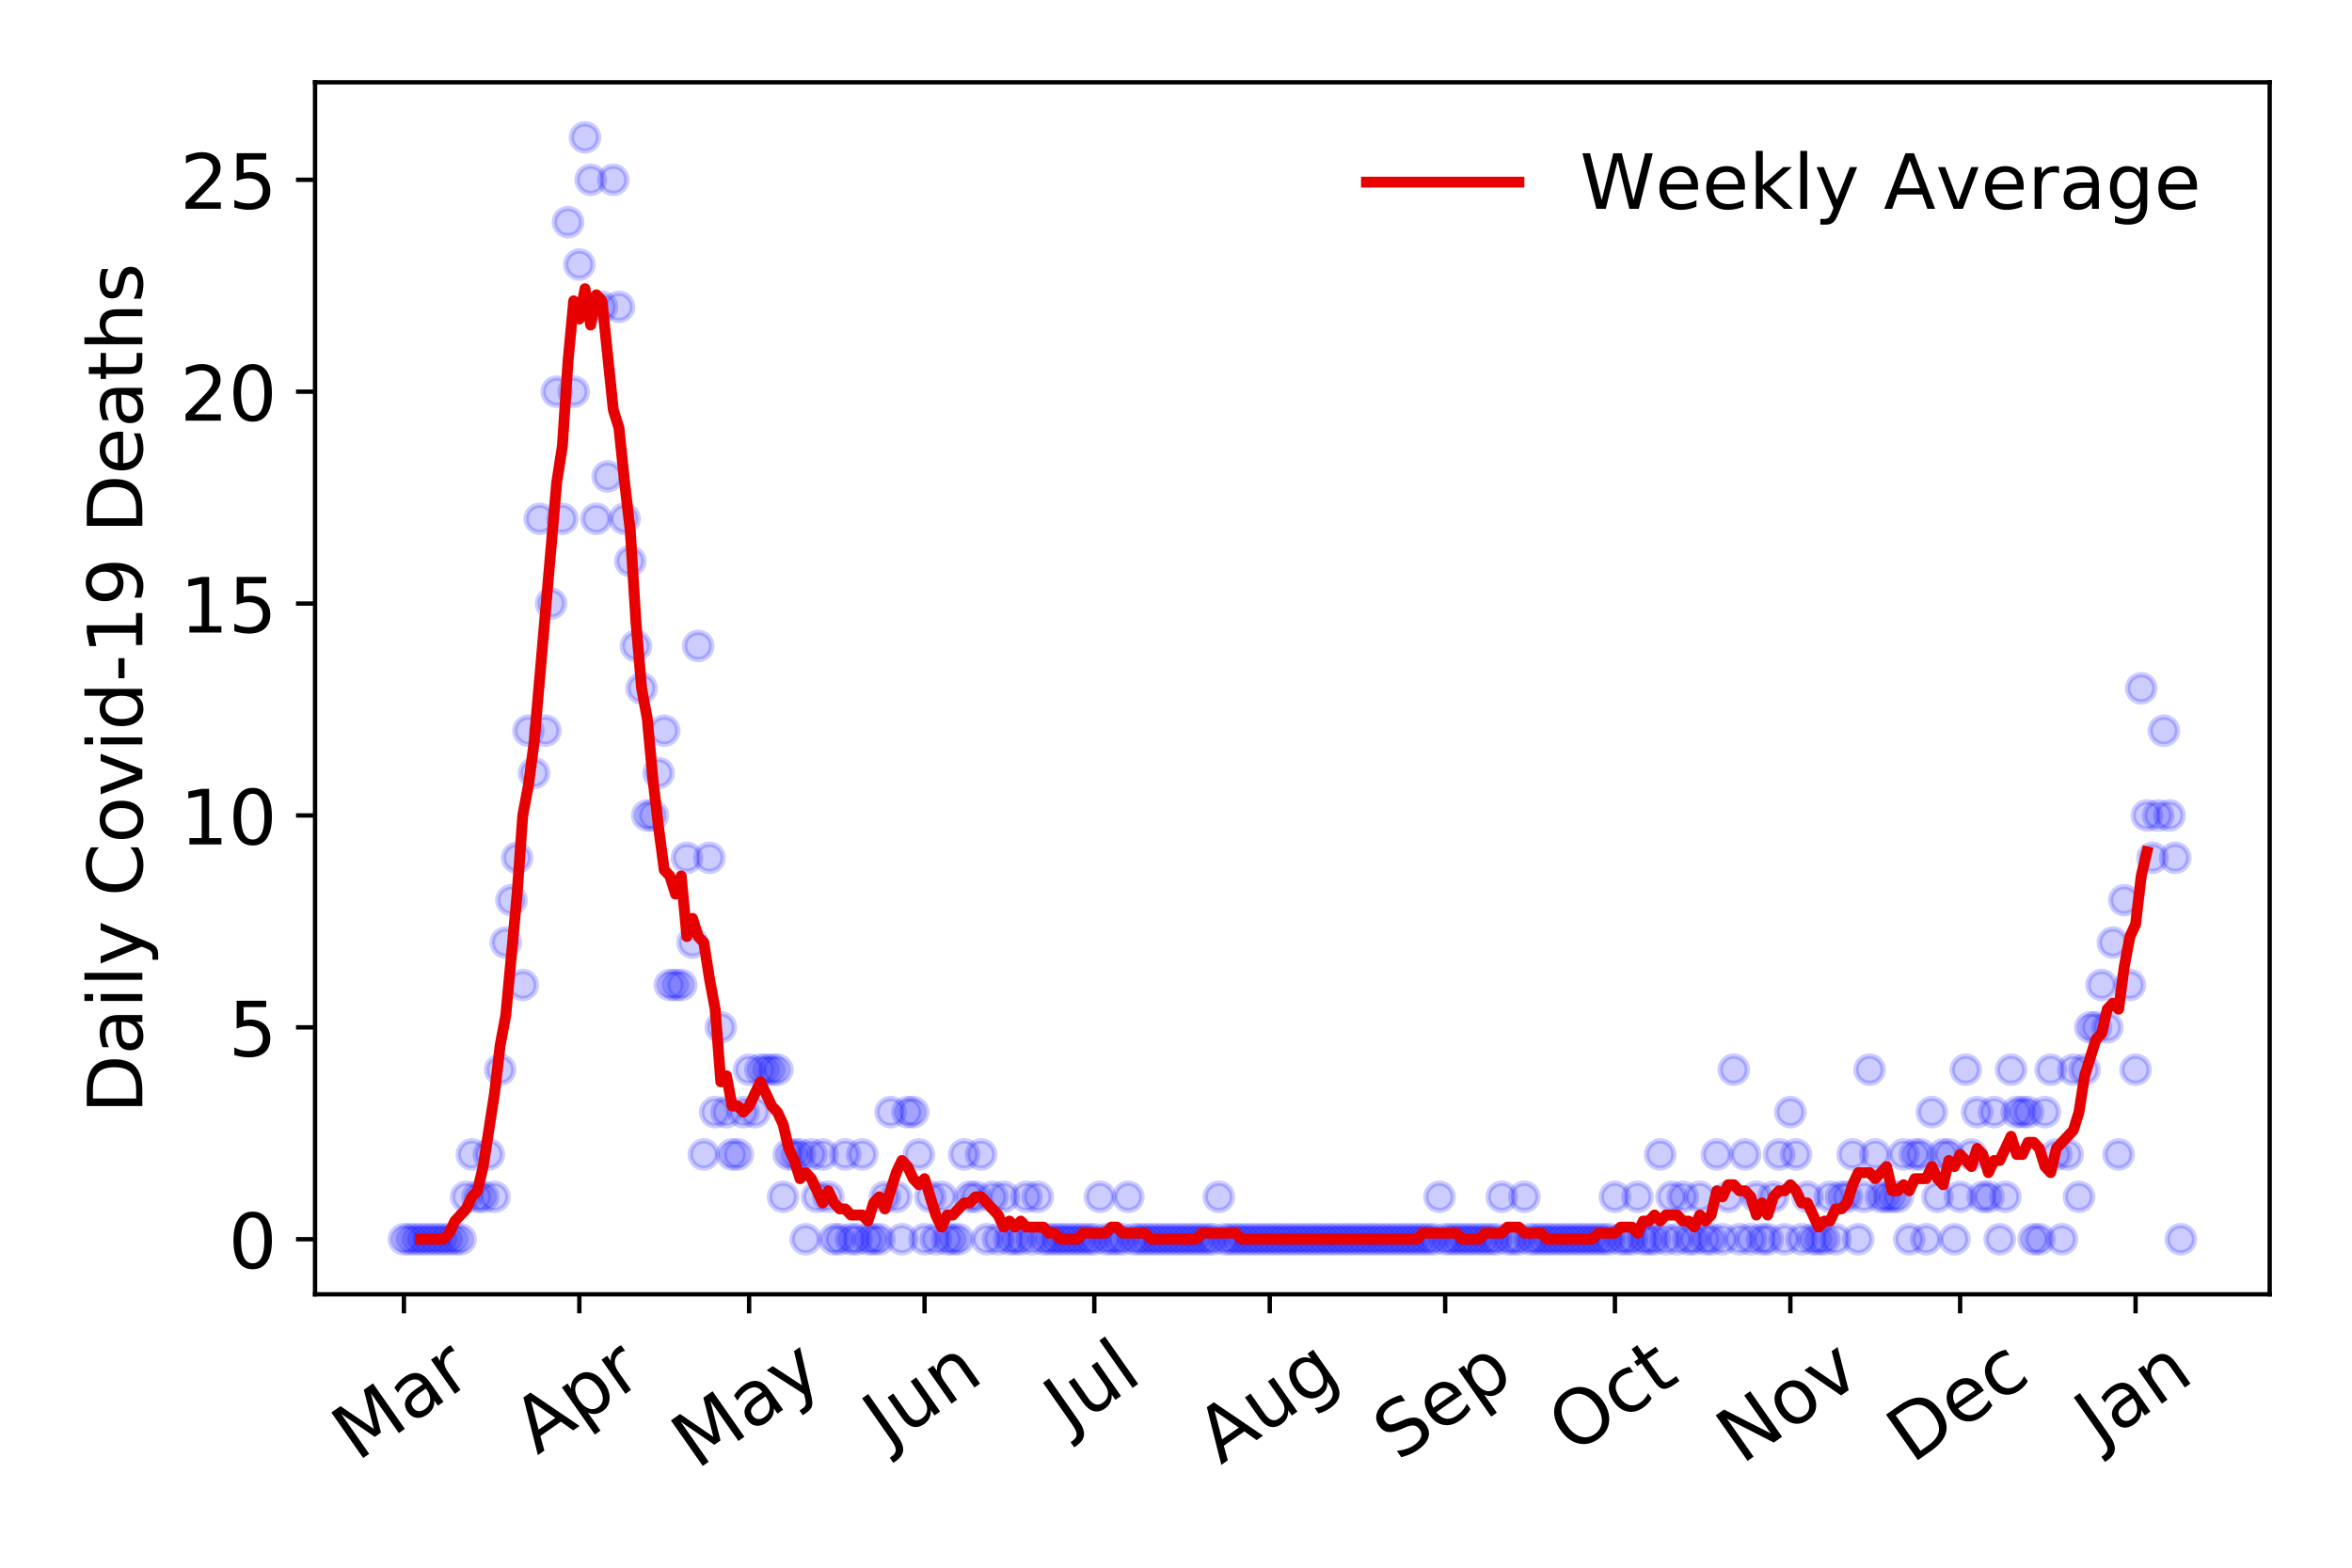 <?xml version="1.0" encoding="utf-8" standalone="no"?>
<!DOCTYPE svg PUBLIC "-//W3C//DTD SVG 1.1//EN"
  "http://www.w3.org/Graphics/SVG/1.1/DTD/svg11.dtd">
<!-- Created with matplotlib (https://matplotlib.org/) -->
<svg height="288pt" version="1.1" viewBox="0 0 432 288" width="432pt" xmlns="http://www.w3.org/2000/svg" xmlns:xlink="http://www.w3.org/1999/xlink">
 <defs>
  <style type="text/css">
*{stroke-linecap:butt;stroke-linejoin:round;}
  </style>
 </defs>
 <g id="figure_1">
  <g id="patch_1">
   <path d="M 0 288 
L 432 288 
L 432 0 
L 0 0 
z
" style="fill:#ffffff;"/>
  </g>
  <g id="axes_1">
   <g id="patch_2">
    <path d="M 57.87 237.778 
L 416.88 237.778 
L 416.88 15.12 
L 57.87 15.12 
z
" style="fill:#ffffff;"/>
   </g>
   <g id="matplotlib.axis_1">
    <g id="xtick_1">
     <g id="line2d_1">
      <defs>
       <path d="M 0 0 
L 0 3.5 
" id="m1673faae38" style="stroke:#000000;stroke-width:0.8;"/>
      </defs>
      <g>
       <use style="stroke:#000000;stroke-width:0.8;" x="74.189" xlink:href="#m1673faae38" y="237.778"/>
      </g>
     </g>
     <g id="text_1">
      <!-- Mar -->
      <defs>
       <path d="M 9.812 72.906 
L 24.516 72.906 
L 43.109 23.297 
L 61.812 72.906 
L 76.516 72.906 
L 76.516 0 
L 66.891 0 
L 66.891 64.016 
L 48.094 14.016 
L 38.188 14.016 
L 19.391 64.016 
L 19.391 0 
L 9.812 0 
z
" id="DejaVuSans-77"/>
       <path d="M 34.281 27.484 
Q 23.391 27.484 19.188 25 
Q 14.984 22.516 14.984 16.5 
Q 14.984 11.719 18.141 8.906 
Q 21.297 6.109 26.703 6.109 
Q 34.188 6.109 38.703 11.406 
Q 43.219 16.703 43.219 25.484 
L 43.219 27.484 
z
M 52.203 31.203 
L 52.203 0 
L 43.219 0 
L 43.219 8.297 
Q 40.141 3.328 35.547 0.953 
Q 30.953 -1.422 24.312 -1.422 
Q 15.922 -1.422 10.953 3.297 
Q 6 8.016 6 15.922 
Q 6 25.141 12.172 29.828 
Q 18.359 34.516 30.609 34.516 
L 43.219 34.516 
L 43.219 35.406 
Q 43.219 41.609 39.141 45 
Q 35.062 48.391 27.688 48.391 
Q 23 48.391 18.547 47.266 
Q 14.109 46.141 10.016 43.891 
L 10.016 52.203 
Q 14.938 54.109 19.578 55.047 
Q 24.219 56 28.609 56 
Q 40.484 56 46.344 49.844 
Q 52.203 43.703 52.203 31.203 
z
" id="DejaVuSans-97"/>
       <path d="M 41.109 46.297 
Q 39.594 47.172 37.812 47.578 
Q 36.031 48 33.891 48 
Q 26.266 48 22.188 43.047 
Q 18.109 38.094 18.109 28.812 
L 18.109 0 
L 9.078 0 
L 9.078 54.688 
L 18.109 54.688 
L 18.109 46.188 
Q 20.953 51.172 25.484 53.578 
Q 30.031 56 36.531 56 
Q 37.453 56 38.578 55.875 
Q 39.703 55.766 41.062 55.516 
z
" id="DejaVuSans-114"/>
      </defs>
      <g transform="translate(65.586 268.643)rotate(-35)scale(0.14 -0.14)">
       <use xlink:href="#DejaVuSans-77"/>
       <use x="86.279" xlink:href="#DejaVuSans-97"/>
       <use x="147.559" xlink:href="#DejaVuSans-114"/>
      </g>
     </g>
    </g>
    <g id="xtick_2">
     <g id="line2d_2">
      <g>
       <use style="stroke:#000000;stroke-width:0.8;" x="106.41" xlink:href="#m1673faae38" y="237.778"/>
      </g>
     </g>
     <g id="text_2">
      <!-- Apr -->
      <defs>
       <path d="M 34.188 63.188 
L 20.797 26.906 
L 47.609 26.906 
z
M 28.609 72.906 
L 39.797 72.906 
L 67.578 0 
L 57.328 0 
L 50.688 18.703 
L 17.828 18.703 
L 11.188 0 
L 0.781 0 
z
" id="DejaVuSans-65"/>
       <path d="M 18.109 8.203 
L 18.109 -20.797 
L 9.078 -20.797 
L 9.078 54.688 
L 18.109 54.688 
L 18.109 46.391 
Q 20.953 51.266 25.266 53.625 
Q 29.594 56 35.594 56 
Q 45.562 56 51.781 48.094 
Q 58.016 40.188 58.016 27.297 
Q 58.016 14.406 51.781 6.484 
Q 45.562 -1.422 35.594 -1.422 
Q 29.594 -1.422 25.266 0.953 
Q 20.953 3.328 18.109 8.203 
z
M 48.688 27.297 
Q 48.688 37.203 44.609 42.844 
Q 40.531 48.484 33.406 48.484 
Q 26.266 48.484 22.188 42.844 
Q 18.109 37.203 18.109 27.297 
Q 18.109 17.391 22.188 11.75 
Q 26.266 6.109 33.406 6.109 
Q 40.531 6.109 44.609 11.75 
Q 48.688 17.391 48.688 27.297 
z
" id="DejaVuSans-112"/>
      </defs>
      <g transform="translate(98.706 267.384)rotate(-35)scale(0.14 -0.14)">
       <use xlink:href="#DejaVuSans-65"/>
       <use x="68.408" xlink:href="#DejaVuSans-112"/>
       <use x="131.885" xlink:href="#DejaVuSans-114"/>
      </g>
     </g>
    </g>
    <g id="xtick_3">
     <g id="line2d_3">
      <g>
       <use style="stroke:#000000;stroke-width:0.8;" x="137.592" xlink:href="#m1673faae38" y="237.778"/>
      </g>
     </g>
     <g id="text_3">
      <!-- May -->
      <defs>
       <path d="M 32.172 -5.078 
Q 28.375 -14.844 24.75 -17.812 
Q 21.141 -20.797 15.094 -20.797 
L 7.906 -20.797 
L 7.906 -13.281 
L 13.188 -13.281 
Q 16.891 -13.281 18.938 -11.516 
Q 21 -9.766 23.484 -3.219 
L 25.094 0.875 
L 2.984 54.688 
L 12.5 54.688 
L 29.594 11.922 
L 46.688 54.688 
L 56.203 54.688 
z
" id="DejaVuSans-121"/>
      </defs>
      <g transform="translate(127.953 270.094)rotate(-35)scale(0.14 -0.14)">
       <use xlink:href="#DejaVuSans-77"/>
       <use x="86.279" xlink:href="#DejaVuSans-97"/>
       <use x="147.559" xlink:href="#DejaVuSans-121"/>
      </g>
     </g>
    </g>
    <g id="xtick_4">
     <g id="line2d_4">
      <g>
       <use style="stroke:#000000;stroke-width:0.8;" x="169.814" xlink:href="#m1673faae38" y="237.778"/>
      </g>
     </g>
     <g id="text_4">
      <!-- Jun -->
      <defs>
       <path d="M 9.812 72.906 
L 19.672 72.906 
L 19.672 5.078 
Q 19.672 -8.109 14.672 -14.062 
Q 9.672 -20.016 -1.422 -20.016 
L -5.172 -20.016 
L -5.172 -11.719 
L -2.094 -11.719 
Q 4.438 -11.719 7.125 -8.047 
Q 9.812 -4.391 9.812 5.078 
z
" id="DejaVuSans-74"/>
       <path d="M 8.5 21.578 
L 8.5 54.688 
L 17.484 54.688 
L 17.484 21.922 
Q 17.484 14.156 20.5 10.266 
Q 23.531 6.391 29.594 6.391 
Q 36.859 6.391 41.078 11.031 
Q 45.312 15.672 45.312 23.688 
L 45.312 54.688 
L 54.297 54.688 
L 54.297 0 
L 45.312 0 
L 45.312 8.406 
Q 42.047 3.422 37.719 1 
Q 33.406 -1.422 27.688 -1.422 
Q 18.266 -1.422 13.375 4.438 
Q 8.5 10.297 8.5 21.578 
z
M 31.109 56 
z
" id="DejaVuSans-117"/>
       <path d="M 54.891 33.016 
L 54.891 0 
L 45.906 0 
L 45.906 32.719 
Q 45.906 40.484 42.875 44.328 
Q 39.844 48.188 33.797 48.188 
Q 26.516 48.188 22.312 43.547 
Q 18.109 38.922 18.109 30.906 
L 18.109 0 
L 9.078 0 
L 9.078 54.688 
L 18.109 54.688 
L 18.109 46.188 
Q 21.344 51.125 25.703 53.562 
Q 30.078 56 35.797 56 
Q 45.219 56 50.047 50.172 
Q 54.891 44.344 54.891 33.016 
z
" id="DejaVuSans-110"/>
      </defs>
      <g transform="translate(163.07 266.039)rotate(-35)scale(0.14 -0.14)">
       <use xlink:href="#DejaVuSans-74"/>
       <use x="29.492" xlink:href="#DejaVuSans-117"/>
       <use x="92.871" xlink:href="#DejaVuSans-110"/>
      </g>
     </g>
    </g>
    <g id="xtick_5">
     <g id="line2d_5">
      <g>
       <use style="stroke:#000000;stroke-width:0.8;" x="200.996" xlink:href="#m1673faae38" y="237.778"/>
      </g>
     </g>
     <g id="text_5">
      <!-- Jul -->
      <defs>
       <path d="M 9.422 75.984 
L 18.406 75.984 
L 18.406 0 
L 9.422 0 
z
" id="DejaVuSans-108"/>
      </defs>
      <g transform="translate(196.293 263.181)rotate(-35)scale(0.14 -0.14)">
       <use xlink:href="#DejaVuSans-74"/>
       <use x="29.492" xlink:href="#DejaVuSans-117"/>
       <use x="92.871" xlink:href="#DejaVuSans-108"/>
      </g>
     </g>
    </g>
    <g id="xtick_6">
     <g id="line2d_6">
      <g>
       <use style="stroke:#000000;stroke-width:0.8;" x="233.217" xlink:href="#m1673faae38" y="237.778"/>
      </g>
     </g>
     <g id="text_6">
      <!-- Aug -->
      <defs>
       <path d="M 45.406 27.984 
Q 45.406 37.75 41.375 43.109 
Q 37.359 48.484 30.078 48.484 
Q 22.859 48.484 18.828 43.109 
Q 14.797 37.75 14.797 27.984 
Q 14.797 18.266 18.828 12.891 
Q 22.859 7.516 30.078 7.516 
Q 37.359 7.516 41.375 12.891 
Q 45.406 18.266 45.406 27.984 
z
M 54.391 6.781 
Q 54.391 -7.172 48.188 -13.984 
Q 42 -20.797 29.203 -20.797 
Q 24.469 -20.797 20.266 -20.094 
Q 16.062 -19.391 12.109 -17.922 
L 12.109 -9.188 
Q 16.062 -11.328 19.922 -12.344 
Q 23.781 -13.375 27.781 -13.375 
Q 36.625 -13.375 41.016 -8.766 
Q 45.406 -4.156 45.406 5.172 
L 45.406 9.625 
Q 42.625 4.781 38.281 2.391 
Q 33.938 0 27.875 0 
Q 17.828 0 11.672 7.656 
Q 5.516 15.328 5.516 27.984 
Q 5.516 40.672 11.672 48.328 
Q 17.828 56 27.875 56 
Q 33.938 56 38.281 53.609 
Q 42.625 51.219 45.406 46.391 
L 45.406 54.688 
L 54.391 54.688 
z
" id="DejaVuSans-103"/>
      </defs>
      <g transform="translate(224.237 269.172)rotate(-35)scale(0.14 -0.14)">
       <use xlink:href="#DejaVuSans-65"/>
       <use x="68.408" xlink:href="#DejaVuSans-117"/>
       <use x="131.787" xlink:href="#DejaVuSans-103"/>
      </g>
     </g>
    </g>
    <g id="xtick_7">
     <g id="line2d_7">
      <g>
       <use style="stroke:#000000;stroke-width:0.8;" x="265.439" xlink:href="#m1673faae38" y="237.778"/>
      </g>
     </g>
     <g id="text_7">
      <!-- Sep -->
      <defs>
       <path d="M 53.516 70.516 
L 53.516 60.891 
Q 47.906 63.578 42.922 64.891 
Q 37.938 66.219 33.297 66.219 
Q 25.25 66.219 20.875 63.094 
Q 16.5 59.969 16.5 54.203 
Q 16.5 49.359 19.406 46.891 
Q 22.312 44.438 30.422 42.922 
L 36.375 41.703 
Q 47.406 39.594 52.656 34.297 
Q 57.906 29 57.906 20.125 
Q 57.906 9.516 50.797 4.047 
Q 43.703 -1.422 29.984 -1.422 
Q 24.812 -1.422 18.969 -0.25 
Q 13.141 0.922 6.891 3.219 
L 6.891 13.375 
Q 12.891 10.016 18.656 8.297 
Q 24.422 6.594 29.984 6.594 
Q 38.422 6.594 43.016 9.906 
Q 47.609 13.234 47.609 19.391 
Q 47.609 24.75 44.312 27.781 
Q 41.016 30.812 33.5 32.328 
L 27.484 33.5 
Q 16.453 35.688 11.516 40.375 
Q 6.594 45.062 6.594 53.422 
Q 6.594 63.094 13.406 68.656 
Q 20.219 74.219 32.172 74.219 
Q 37.312 74.219 42.625 73.281 
Q 47.953 72.359 53.516 70.516 
z
" id="DejaVuSans-83"/>
       <path d="M 56.203 29.594 
L 56.203 25.203 
L 14.891 25.203 
Q 15.484 15.922 20.484 11.062 
Q 25.484 6.203 34.422 6.203 
Q 39.594 6.203 44.453 7.469 
Q 49.312 8.734 54.109 11.281 
L 54.109 2.781 
Q 49.266 0.734 44.188 -0.344 
Q 39.109 -1.422 33.891 -1.422 
Q 20.797 -1.422 13.156 6.188 
Q 5.516 13.812 5.516 26.812 
Q 5.516 40.234 12.766 48.109 
Q 20.016 56 32.328 56 
Q 43.359 56 49.781 48.891 
Q 56.203 41.797 56.203 29.594 
z
M 47.219 32.234 
Q 47.125 39.594 43.094 43.984 
Q 39.062 48.391 32.422 48.391 
Q 24.906 48.391 20.391 44.141 
Q 15.875 39.891 15.188 32.172 
z
" id="DejaVuSans-101"/>
      </defs>
      <g transform="translate(256.846 268.629)rotate(-35)scale(0.14 -0.14)">
       <use xlink:href="#DejaVuSans-83"/>
       <use x="63.477" xlink:href="#DejaVuSans-101"/>
       <use x="125" xlink:href="#DejaVuSans-112"/>
      </g>
     </g>
    </g>
    <g id="xtick_8">
     <g id="line2d_8">
      <g>
       <use style="stroke:#000000;stroke-width:0.8;" x="296.621" xlink:href="#m1673faae38" y="237.778"/>
      </g>
     </g>
     <g id="text_8">
      <!-- Oct -->
      <defs>
       <path d="M 39.406 66.219 
Q 28.656 66.219 22.328 58.203 
Q 16.016 50.203 16.016 36.375 
Q 16.016 22.609 22.328 14.594 
Q 28.656 6.594 39.406 6.594 
Q 50.141 6.594 56.422 14.594 
Q 62.703 22.609 62.703 36.375 
Q 62.703 50.203 56.422 58.203 
Q 50.141 66.219 39.406 66.219 
z
M 39.406 74.219 
Q 54.734 74.219 63.906 63.938 
Q 73.094 53.656 73.094 36.375 
Q 73.094 19.141 63.906 8.859 
Q 54.734 -1.422 39.406 -1.422 
Q 24.031 -1.422 14.812 8.828 
Q 5.609 19.094 5.609 36.375 
Q 5.609 53.656 14.812 63.938 
Q 24.031 74.219 39.406 74.219 
z
" id="DejaVuSans-79"/>
       <path d="M 48.781 52.594 
L 48.781 44.188 
Q 44.969 46.297 41.141 47.344 
Q 37.312 48.391 33.406 48.391 
Q 24.656 48.391 19.812 42.844 
Q 14.984 37.312 14.984 27.297 
Q 14.984 17.281 19.812 11.734 
Q 24.656 6.203 33.406 6.203 
Q 37.312 6.203 41.141 7.25 
Q 44.969 8.297 48.781 10.406 
L 48.781 2.094 
Q 45.016 0.344 40.984 -0.531 
Q 36.969 -1.422 32.422 -1.422 
Q 20.062 -1.422 12.781 6.344 
Q 5.516 14.109 5.516 27.297 
Q 5.516 40.672 12.859 48.328 
Q 20.219 56 33.016 56 
Q 37.156 56 41.109 55.141 
Q 45.062 54.297 48.781 52.594 
z
" id="DejaVuSans-99"/>
       <path d="M 18.312 70.219 
L 18.312 54.688 
L 36.812 54.688 
L 36.812 47.703 
L 18.312 47.703 
L 18.312 18.016 
Q 18.312 11.328 20.141 9.422 
Q 21.969 7.516 27.594 7.516 
L 36.812 7.516 
L 36.812 0 
L 27.594 0 
Q 17.188 0 13.234 3.875 
Q 9.281 7.766 9.281 18.016 
L 9.281 47.703 
L 2.688 47.703 
L 2.688 54.688 
L 9.281 54.688 
L 9.281 70.219 
z
" id="DejaVuSans-116"/>
      </defs>
      <g transform="translate(288.922 267.377)rotate(-35)scale(0.14 -0.14)">
       <use xlink:href="#DejaVuSans-79"/>
       <use x="78.711" xlink:href="#DejaVuSans-99"/>
       <use x="133.691" xlink:href="#DejaVuSans-116"/>
      </g>
     </g>
    </g>
    <g id="xtick_9">
     <g id="line2d_9">
      <g>
       <use style="stroke:#000000;stroke-width:0.8;" x="328.843" xlink:href="#m1673faae38" y="237.778"/>
      </g>
     </g>
     <g id="text_9">
      <!-- Nov -->
      <defs>
       <path d="M 9.812 72.906 
L 23.094 72.906 
L 55.422 11.922 
L 55.422 72.906 
L 64.984 72.906 
L 64.984 0 
L 51.703 0 
L 19.391 60.984 
L 19.391 0 
L 9.812 0 
z
" id="DejaVuSans-78"/>
       <path d="M 30.609 48.391 
Q 23.391 48.391 19.188 42.75 
Q 14.984 37.109 14.984 27.297 
Q 14.984 17.484 19.156 11.844 
Q 23.344 6.203 30.609 6.203 
Q 37.797 6.203 41.984 11.859 
Q 46.188 17.531 46.188 27.297 
Q 46.188 37.016 41.984 42.703 
Q 37.797 48.391 30.609 48.391 
z
M 30.609 56 
Q 42.328 56 49.016 48.375 
Q 55.719 40.766 55.719 27.297 
Q 55.719 13.875 49.016 6.219 
Q 42.328 -1.422 30.609 -1.422 
Q 18.844 -1.422 12.172 6.219 
Q 5.516 13.875 5.516 27.297 
Q 5.516 40.766 12.172 48.375 
Q 18.844 56 30.609 56 
z
" id="DejaVuSans-111"/>
       <path d="M 2.984 54.688 
L 12.5 54.688 
L 29.594 8.797 
L 46.688 54.688 
L 56.203 54.688 
L 35.688 0 
L 23.484 0 
z
" id="DejaVuSans-118"/>
      </defs>
      <g transform="translate(319.866 269.166)rotate(-35)scale(0.14 -0.14)">
       <use xlink:href="#DejaVuSans-78"/>
       <use x="74.805" xlink:href="#DejaVuSans-111"/>
       <use x="135.986" xlink:href="#DejaVuSans-118"/>
      </g>
     </g>
    </g>
    <g id="xtick_10">
     <g id="line2d_10">
      <g>
       <use style="stroke:#000000;stroke-width:0.8;" x="360.025" xlink:href="#m1673faae38" y="237.778"/>
      </g>
     </g>
     <g id="text_10">
      <!-- Dec -->
      <defs>
       <path d="M 19.672 64.797 
L 19.672 8.109 
L 31.594 8.109 
Q 46.688 8.109 53.688 14.938 
Q 60.688 21.781 60.688 36.531 
Q 60.688 51.172 53.688 57.984 
Q 46.688 64.797 31.594 64.797 
z
M 9.812 72.906 
L 30.078 72.906 
Q 51.266 72.906 61.172 64.094 
Q 71.094 55.281 71.094 36.531 
Q 71.094 17.672 61.125 8.828 
Q 51.172 0 30.078 0 
L 9.812 0 
z
" id="DejaVuSans-68"/>
      </defs>
      <g transform="translate(351.144 269.032)rotate(-35)scale(0.14 -0.14)">
       <use xlink:href="#DejaVuSans-68"/>
       <use x="77.002" xlink:href="#DejaVuSans-101"/>
       <use x="138.525" xlink:href="#DejaVuSans-99"/>
      </g>
     </g>
    </g>
    <g id="xtick_11">
     <g id="line2d_11">
      <g>
       <use style="stroke:#000000;stroke-width:0.8;" x="392.246" xlink:href="#m1673faae38" y="237.778"/>
      </g>
     </g>
     <g id="text_11">
      <!-- Jan -->
      <g transform="translate(385.623 265.871)rotate(-35)scale(0.14 -0.14)">
       <use xlink:href="#DejaVuSans-74"/>
       <use x="29.492" xlink:href="#DejaVuSans-97"/>
       <use x="90.771" xlink:href="#DejaVuSans-110"/>
      </g>
     </g>
    </g>
   </g>
   <g id="matplotlib.axis_2">
    <g id="ytick_1">
     <g id="line2d_12">
      <defs>
       <path d="M 0 0 
L -3.5 0 
" id="m1e3c9bafd3" style="stroke:#000000;stroke-width:0.8;"/>
      </defs>
      <g>
       <use style="stroke:#000000;stroke-width:0.8;" x="57.87" xlink:href="#m1e3c9bafd3" y="227.657"/>
      </g>
     </g>
     <g id="text_12">
      <!-- 0 -->
      <defs>
       <path d="M 31.781 66.406 
Q 24.172 66.406 20.328 58.906 
Q 16.5 51.422 16.5 36.375 
Q 16.5 21.391 20.328 13.891 
Q 24.172 6.391 31.781 6.391 
Q 39.453 6.391 43.281 13.891 
Q 47.125 21.391 47.125 36.375 
Q 47.125 51.422 43.281 58.906 
Q 39.453 66.406 31.781 66.406 
z
M 31.781 74.219 
Q 44.047 74.219 50.516 64.516 
Q 56.984 54.828 56.984 36.375 
Q 56.984 17.969 50.516 8.266 
Q 44.047 -1.422 31.781 -1.422 
Q 19.531 -1.422 13.062 8.266 
Q 6.594 17.969 6.594 36.375 
Q 6.594 54.828 13.062 64.516 
Q 19.531 74.219 31.781 74.219 
z
" id="DejaVuSans-48"/>
      </defs>
      <g transform="translate(41.962 232.976)scale(0.14 -0.14)">
       <use xlink:href="#DejaVuSans-48"/>
      </g>
     </g>
    </g>
    <g id="ytick_2">
     <g id="line2d_13">
      <g>
       <use style="stroke:#000000;stroke-width:0.8;" x="57.87" xlink:href="#m1e3c9bafd3" y="188.731"/>
      </g>
     </g>
     <g id="text_13">
      <!-- 5 -->
      <defs>
       <path d="M 10.797 72.906 
L 49.516 72.906 
L 49.516 64.594 
L 19.828 64.594 
L 19.828 46.734 
Q 21.969 47.469 24.109 47.828 
Q 26.266 48.188 28.422 48.188 
Q 40.625 48.188 47.75 41.5 
Q 54.891 34.812 54.891 23.391 
Q 54.891 11.625 47.562 5.094 
Q 40.234 -1.422 26.906 -1.422 
Q 22.312 -1.422 17.547 -0.641 
Q 12.797 0.141 7.719 1.703 
L 7.719 11.625 
Q 12.109 9.234 16.797 8.062 
Q 21.484 6.891 26.703 6.891 
Q 35.156 6.891 40.078 11.328 
Q 45.016 15.766 45.016 23.391 
Q 45.016 31 40.078 35.438 
Q 35.156 39.891 26.703 39.891 
Q 22.75 39.891 18.812 39.016 
Q 14.891 38.141 10.797 36.281 
z
" id="DejaVuSans-53"/>
      </defs>
      <g transform="translate(41.962 194.05)scale(0.14 -0.14)">
       <use xlink:href="#DejaVuSans-53"/>
      </g>
     </g>
    </g>
    <g id="ytick_3">
     <g id="line2d_14">
      <g>
       <use style="stroke:#000000;stroke-width:0.8;" x="57.87" xlink:href="#m1e3c9bafd3" y="149.805"/>
      </g>
     </g>
     <g id="text_14">
      <!-- 10 -->
      <defs>
       <path d="M 12.406 8.297 
L 28.516 8.297 
L 28.516 63.922 
L 10.984 60.406 
L 10.984 69.391 
L 28.422 72.906 
L 38.281 72.906 
L 38.281 8.297 
L 54.391 8.297 
L 54.391 0 
L 12.406 0 
z
" id="DejaVuSans-49"/>
      </defs>
      <g transform="translate(33.055 155.124)scale(0.14 -0.14)">
       <use xlink:href="#DejaVuSans-49"/>
       <use x="63.623" xlink:href="#DejaVuSans-48"/>
      </g>
     </g>
    </g>
    <g id="ytick_4">
     <g id="line2d_15">
      <g>
       <use style="stroke:#000000;stroke-width:0.8;" x="57.87" xlink:href="#m1e3c9bafd3" y="110.879"/>
      </g>
     </g>
     <g id="text_15">
      <!-- 15 -->
      <g transform="translate(33.055 116.197)scale(0.14 -0.14)">
       <use xlink:href="#DejaVuSans-49"/>
       <use x="63.623" xlink:href="#DejaVuSans-53"/>
      </g>
     </g>
    </g>
    <g id="ytick_5">
     <g id="line2d_16">
      <g>
       <use style="stroke:#000000;stroke-width:0.8;" x="57.87" xlink:href="#m1e3c9bafd3" y="71.952"/>
      </g>
     </g>
     <g id="text_16">
      <!-- 20 -->
      <defs>
       <path d="M 19.188 8.297 
L 53.609 8.297 
L 53.609 0 
L 7.328 0 
L 7.328 8.297 
Q 12.938 14.109 22.625 23.891 
Q 32.328 33.688 34.812 36.531 
Q 39.547 41.844 41.422 45.531 
Q 43.312 49.219 43.312 52.781 
Q 43.312 58.594 39.234 62.25 
Q 35.156 65.922 28.609 65.922 
Q 23.969 65.922 18.812 64.312 
Q 13.672 62.703 7.812 59.422 
L 7.812 69.391 
Q 13.766 71.781 18.938 73 
Q 24.125 74.219 28.422 74.219 
Q 39.75 74.219 46.484 68.547 
Q 53.219 62.891 53.219 53.422 
Q 53.219 48.922 51.531 44.891 
Q 49.859 40.875 45.406 35.406 
Q 44.188 33.984 37.641 27.219 
Q 31.109 20.453 19.188 8.297 
z
" id="DejaVuSans-50"/>
      </defs>
      <g transform="translate(33.055 77.271)scale(0.14 -0.14)">
       <use xlink:href="#DejaVuSans-50"/>
       <use x="63.623" xlink:href="#DejaVuSans-48"/>
      </g>
     </g>
    </g>
    <g id="ytick_6">
     <g id="line2d_17">
      <g>
       <use style="stroke:#000000;stroke-width:0.8;" x="57.87" xlink:href="#m1e3c9bafd3" y="33.026"/>
      </g>
     </g>
     <g id="text_17">
      <!-- 25 -->
      <g transform="translate(33.055 38.345)scale(0.14 -0.14)">
       <use xlink:href="#DejaVuSans-50"/>
       <use x="63.623" xlink:href="#DejaVuSans-53"/>
      </g>
     </g>
    </g>
    <g id="text_18">
     <!-- Daily Covid-19 Deaths -->
     <defs>
      <path d="M 9.422 54.688 
L 18.406 54.688 
L 18.406 0 
L 9.422 0 
z
M 9.422 75.984 
L 18.406 75.984 
L 18.406 64.594 
L 9.422 64.594 
z
" id="DejaVuSans-105"/>
      <path id="DejaVuSans-32"/>
      <path d="M 64.406 67.281 
L 64.406 56.891 
Q 59.422 61.531 53.781 63.812 
Q 48.141 66.109 41.797 66.109 
Q 29.297 66.109 22.656 58.469 
Q 16.016 50.828 16.016 36.375 
Q 16.016 21.969 22.656 14.328 
Q 29.297 6.688 41.797 6.688 
Q 48.141 6.688 53.781 8.984 
Q 59.422 11.281 64.406 15.922 
L 64.406 5.609 
Q 59.234 2.094 53.438 0.328 
Q 47.656 -1.422 41.219 -1.422 
Q 24.656 -1.422 15.125 8.703 
Q 5.609 18.844 5.609 36.375 
Q 5.609 53.953 15.125 64.078 
Q 24.656 74.219 41.219 74.219 
Q 47.75 74.219 53.531 72.484 
Q 59.328 70.75 64.406 67.281 
z
" id="DejaVuSans-67"/>
      <path d="M 45.406 46.391 
L 45.406 75.984 
L 54.391 75.984 
L 54.391 0 
L 45.406 0 
L 45.406 8.203 
Q 42.578 3.328 38.25 0.953 
Q 33.938 -1.422 27.875 -1.422 
Q 17.969 -1.422 11.734 6.484 
Q 5.516 14.406 5.516 27.297 
Q 5.516 40.188 11.734 48.094 
Q 17.969 56 27.875 56 
Q 33.938 56 38.25 53.625 
Q 42.578 51.266 45.406 46.391 
z
M 14.797 27.297 
Q 14.797 17.391 18.875 11.75 
Q 22.953 6.109 30.078 6.109 
Q 37.203 6.109 41.297 11.75 
Q 45.406 17.391 45.406 27.297 
Q 45.406 37.203 41.297 42.844 
Q 37.203 48.484 30.078 48.484 
Q 22.953 48.484 18.875 42.844 
Q 14.797 37.203 14.797 27.297 
z
" id="DejaVuSans-100"/>
      <path d="M 4.891 31.391 
L 31.203 31.391 
L 31.203 23.391 
L 4.891 23.391 
z
" id="DejaVuSans-45"/>
      <path d="M 10.984 1.516 
L 10.984 10.5 
Q 14.703 8.734 18.5 7.812 
Q 22.312 6.891 25.984 6.891 
Q 35.75 6.891 40.891 13.453 
Q 46.047 20.016 46.781 33.406 
Q 43.953 29.203 39.594 26.953 
Q 35.25 24.703 29.984 24.703 
Q 19.047 24.703 12.672 31.312 
Q 6.297 37.938 6.297 49.422 
Q 6.297 60.641 12.938 67.422 
Q 19.578 74.219 30.609 74.219 
Q 43.266 74.219 49.922 64.516 
Q 56.594 54.828 56.594 36.375 
Q 56.594 19.141 48.406 8.859 
Q 40.234 -1.422 26.422 -1.422 
Q 22.703 -1.422 18.891 -0.688 
Q 15.094 0.047 10.984 1.516 
z
M 30.609 32.422 
Q 37.25 32.422 41.125 36.953 
Q 45.016 41.5 45.016 49.422 
Q 45.016 57.281 41.125 61.844 
Q 37.25 66.406 30.609 66.406 
Q 23.969 66.406 20.094 61.844 
Q 16.219 57.281 16.219 49.422 
Q 16.219 41.5 20.094 36.953 
Q 23.969 32.422 30.609 32.422 
z
" id="DejaVuSans-57"/>
      <path d="M 54.891 33.016 
L 54.891 0 
L 45.906 0 
L 45.906 32.719 
Q 45.906 40.484 42.875 44.328 
Q 39.844 48.188 33.797 48.188 
Q 26.516 48.188 22.312 43.547 
Q 18.109 38.922 18.109 30.906 
L 18.109 0 
L 9.078 0 
L 9.078 75.984 
L 18.109 75.984 
L 18.109 46.188 
Q 21.344 51.125 25.703 53.562 
Q 30.078 56 35.797 56 
Q 45.219 56 50.047 50.172 
Q 54.891 44.344 54.891 33.016 
z
" id="DejaVuSans-104"/>
      <path d="M 44.281 53.078 
L 44.281 44.578 
Q 40.484 46.531 36.375 47.5 
Q 32.281 48.484 27.875 48.484 
Q 21.188 48.484 17.844 46.438 
Q 14.5 44.391 14.5 40.281 
Q 14.5 37.156 16.891 35.375 
Q 19.281 33.594 26.516 31.984 
L 29.594 31.297 
Q 39.156 29.25 43.188 25.516 
Q 47.219 21.781 47.219 15.094 
Q 47.219 7.469 41.188 3.016 
Q 35.156 -1.422 24.609 -1.422 
Q 20.219 -1.422 15.453 -0.562 
Q 10.688 0.297 5.422 2 
L 5.422 11.281 
Q 10.406 8.688 15.234 7.391 
Q 20.062 6.109 24.812 6.109 
Q 31.156 6.109 34.562 8.281 
Q 37.984 10.453 37.984 14.406 
Q 37.984 18.062 35.516 20.016 
Q 33.062 21.969 24.703 23.781 
L 21.578 24.516 
Q 13.234 26.266 9.516 29.906 
Q 5.812 33.547 5.812 39.891 
Q 5.812 47.609 11.281 51.797 
Q 16.75 56 26.812 56 
Q 31.781 56 36.172 55.266 
Q 40.578 54.547 44.281 53.078 
z
" id="DejaVuSans-115"/>
     </defs>
     <g transform="translate(26.143 204.56)rotate(-90)scale(0.14 -0.14)">
      <use xlink:href="#DejaVuSans-68"/>
      <use x="77.002" xlink:href="#DejaVuSans-97"/>
      <use x="138.281" xlink:href="#DejaVuSans-105"/>
      <use x="166.064" xlink:href="#DejaVuSans-108"/>
      <use x="193.848" xlink:href="#DejaVuSans-121"/>
      <use x="253.027" xlink:href="#DejaVuSans-32"/>
      <use x="284.814" xlink:href="#DejaVuSans-67"/>
      <use x="354.639" xlink:href="#DejaVuSans-111"/>
      <use x="415.82" xlink:href="#DejaVuSans-118"/>
      <use x="475" xlink:href="#DejaVuSans-105"/>
      <use x="502.783" xlink:href="#DejaVuSans-100"/>
      <use x="566.26" xlink:href="#DejaVuSans-45"/>
      <use x="602.344" xlink:href="#DejaVuSans-49"/>
      <use x="665.967" xlink:href="#DejaVuSans-57"/>
      <use x="729.59" xlink:href="#DejaVuSans-32"/>
      <use x="761.377" xlink:href="#DejaVuSans-68"/>
      <use x="838.379" xlink:href="#DejaVuSans-101"/>
      <use x="899.902" xlink:href="#DejaVuSans-97"/>
      <use x="961.182" xlink:href="#DejaVuSans-116"/>
      <use x="1000.391" xlink:href="#DejaVuSans-104"/>
      <use x="1063.77" xlink:href="#DejaVuSans-115"/>
     </g>
    </g>
   </g>
   <g id="line2d_18">
    <defs>
     <path d="M 0 2.5 
C 0.663 2.5 1.299 2.237 1.768 1.768 
C 2.237 1.299 2.5 0.663 2.5 0 
C 2.5 -0.663 2.237 -1.299 1.768 -1.768 
C 1.299 -2.237 0.663 -2.5 0 -2.5 
C -0.663 -2.5 -1.299 -2.237 -1.768 -1.768 
C -2.237 -1.299 -2.5 -0.663 -2.5 0 
C -2.5 0.663 -2.237 1.299 -1.768 1.768 
C -1.299 2.237 -0.663 2.5 0 2.5 
z
" id="m8b07723982" style="stroke:#0000ff;stroke-opacity:0.2;"/>
    </defs>
    <g clip-path="url(#p439a270c16)">
     <use style="fill:#0000ff;fill-opacity:0.2;stroke:#0000ff;stroke-opacity:0.2;" x="74.189" xlink:href="#m8b07723982" y="227.657"/>
     <use style="fill:#0000ff;fill-opacity:0.2;stroke:#0000ff;stroke-opacity:0.2;" x="75.228" xlink:href="#m8b07723982" y="227.657"/>
     <use style="fill:#0000ff;fill-opacity:0.2;stroke:#0000ff;stroke-opacity:0.2;" x="76.267" xlink:href="#m8b07723982" y="227.657"/>
     <use style="fill:#0000ff;fill-opacity:0.2;stroke:#0000ff;stroke-opacity:0.2;" x="77.307" xlink:href="#m8b07723982" y="227.657"/>
     <use style="fill:#0000ff;fill-opacity:0.2;stroke:#0000ff;stroke-opacity:0.2;" x="78.346" xlink:href="#m8b07723982" y="227.657"/>
     <use style="fill:#0000ff;fill-opacity:0.2;stroke:#0000ff;stroke-opacity:0.2;" x="79.386" xlink:href="#m8b07723982" y="227.657"/>
     <use style="fill:#0000ff;fill-opacity:0.2;stroke:#0000ff;stroke-opacity:0.2;" x="80.425" xlink:href="#m8b07723982" y="227.657"/>
     <use style="fill:#0000ff;fill-opacity:0.2;stroke:#0000ff;stroke-opacity:0.2;" x="81.464" xlink:href="#m8b07723982" y="227.657"/>
     <use style="fill:#0000ff;fill-opacity:0.2;stroke:#0000ff;stroke-opacity:0.2;" x="82.504" xlink:href="#m8b07723982" y="227.657"/>
     <use style="fill:#0000ff;fill-opacity:0.2;stroke:#0000ff;stroke-opacity:0.2;" x="83.543" xlink:href="#m8b07723982" y="227.657"/>
     <use style="fill:#0000ff;fill-opacity:0.2;stroke:#0000ff;stroke-opacity:0.2;" x="84.583" xlink:href="#m8b07723982" y="227.657"/>
     <use style="fill:#0000ff;fill-opacity:0.2;stroke:#0000ff;stroke-opacity:0.2;" x="85.622" xlink:href="#m8b07723982" y="219.872"/>
     <use style="fill:#0000ff;fill-opacity:0.2;stroke:#0000ff;stroke-opacity:0.2;" x="86.661" xlink:href="#m8b07723982" y="212.087"/>
     <use style="fill:#0000ff;fill-opacity:0.2;stroke:#0000ff;stroke-opacity:0.2;" x="87.701" xlink:href="#m8b07723982" y="219.872"/>
     <use style="fill:#0000ff;fill-opacity:0.2;stroke:#0000ff;stroke-opacity:0.2;" x="88.74" xlink:href="#m8b07723982" y="219.872"/>
     <use style="fill:#0000ff;fill-opacity:0.2;stroke:#0000ff;stroke-opacity:0.2;" x="89.78" xlink:href="#m8b07723982" y="212.087"/>
     <use style="fill:#0000ff;fill-opacity:0.2;stroke:#0000ff;stroke-opacity:0.2;" x="90.819" xlink:href="#m8b07723982" y="219.872"/>
     <use style="fill:#0000ff;fill-opacity:0.2;stroke:#0000ff;stroke-opacity:0.2;" x="91.858" xlink:href="#m8b07723982" y="196.516"/>
     <use style="fill:#0000ff;fill-opacity:0.2;stroke:#0000ff;stroke-opacity:0.2;" x="92.898" xlink:href="#m8b07723982" y="173.161"/>
     <use style="fill:#0000ff;fill-opacity:0.2;stroke:#0000ff;stroke-opacity:0.2;" x="93.937" xlink:href="#m8b07723982" y="165.375"/>
     <use style="fill:#0000ff;fill-opacity:0.2;stroke:#0000ff;stroke-opacity:0.2;" x="94.977" xlink:href="#m8b07723982" y="157.59"/>
     <use style="fill:#0000ff;fill-opacity:0.2;stroke:#0000ff;stroke-opacity:0.2;" x="96.016" xlink:href="#m8b07723982" y="180.946"/>
     <use style="fill:#0000ff;fill-opacity:0.2;stroke:#0000ff;stroke-opacity:0.2;" x="97.056" xlink:href="#m8b07723982" y="134.234"/>
     <use style="fill:#0000ff;fill-opacity:0.2;stroke:#0000ff;stroke-opacity:0.2;" x="98.095" xlink:href="#m8b07723982" y="142.02"/>
     <use style="fill:#0000ff;fill-opacity:0.2;stroke:#0000ff;stroke-opacity:0.2;" x="99.134" xlink:href="#m8b07723982" y="95.308"/>
     <use style="fill:#0000ff;fill-opacity:0.2;stroke:#0000ff;stroke-opacity:0.2;" x="100.174" xlink:href="#m8b07723982" y="134.234"/>
     <use style="fill:#0000ff;fill-opacity:0.2;stroke:#0000ff;stroke-opacity:0.2;" x="101.213" xlink:href="#m8b07723982" y="110.879"/>
     <use style="fill:#0000ff;fill-opacity:0.2;stroke:#0000ff;stroke-opacity:0.2;" x="102.253" xlink:href="#m8b07723982" y="71.952"/>
     <use style="fill:#0000ff;fill-opacity:0.2;stroke:#0000ff;stroke-opacity:0.2;" x="103.292" xlink:href="#m8b07723982" y="95.308"/>
     <use style="fill:#0000ff;fill-opacity:0.2;stroke:#0000ff;stroke-opacity:0.2;" x="104.331" xlink:href="#m8b07723982" y="40.811"/>
     <use style="fill:#0000ff;fill-opacity:0.2;stroke:#0000ff;stroke-opacity:0.2;" x="105.371" xlink:href="#m8b07723982" y="71.952"/>
     <use style="fill:#0000ff;fill-opacity:0.2;stroke:#0000ff;stroke-opacity:0.2;" x="106.41" xlink:href="#m8b07723982" y="48.597"/>
     <use style="fill:#0000ff;fill-opacity:0.2;stroke:#0000ff;stroke-opacity:0.2;" x="107.45" xlink:href="#m8b07723982" y="25.241"/>
     <use style="fill:#0000ff;fill-opacity:0.2;stroke:#0000ff;stroke-opacity:0.2;" x="108.489" xlink:href="#m8b07723982" y="33.026"/>
     <use style="fill:#0000ff;fill-opacity:0.2;stroke:#0000ff;stroke-opacity:0.2;" x="109.528" xlink:href="#m8b07723982" y="95.308"/>
     <use style="fill:#0000ff;fill-opacity:0.2;stroke:#0000ff;stroke-opacity:0.2;" x="110.568" xlink:href="#m8b07723982" y="56.382"/>
     <use style="fill:#0000ff;fill-opacity:0.2;stroke:#0000ff;stroke-opacity:0.2;" x="111.607" xlink:href="#m8b07723982" y="87.523"/>
     <use style="fill:#0000ff;fill-opacity:0.2;stroke:#0000ff;stroke-opacity:0.2;" x="112.647" xlink:href="#m8b07723982" y="33.026"/>
     <use style="fill:#0000ff;fill-opacity:0.2;stroke:#0000ff;stroke-opacity:0.2;" x="113.686" xlink:href="#m8b07723982" y="56.382"/>
     <use style="fill:#0000ff;fill-opacity:0.2;stroke:#0000ff;stroke-opacity:0.2;" x="114.725" xlink:href="#m8b07723982" y="95.308"/>
     <use style="fill:#0000ff;fill-opacity:0.2;stroke:#0000ff;stroke-opacity:0.2;" x="115.765" xlink:href="#m8b07723982" y="103.093"/>
     <use style="fill:#0000ff;fill-opacity:0.2;stroke:#0000ff;stroke-opacity:0.2;" x="116.804" xlink:href="#m8b07723982" y="118.664"/>
     <use style="fill:#0000ff;fill-opacity:0.2;stroke:#0000ff;stroke-opacity:0.2;" x="117.844" xlink:href="#m8b07723982" y="126.449"/>
     <use style="fill:#0000ff;fill-opacity:0.2;stroke:#0000ff;stroke-opacity:0.2;" x="118.883" xlink:href="#m8b07723982" y="149.805"/>
     <use style="fill:#0000ff;fill-opacity:0.2;stroke:#0000ff;stroke-opacity:0.2;" x="119.922" xlink:href="#m8b07723982" y="149.805"/>
     <use style="fill:#0000ff;fill-opacity:0.2;stroke:#0000ff;stroke-opacity:0.2;" x="120.962" xlink:href="#m8b07723982" y="142.02"/>
     <use style="fill:#0000ff;fill-opacity:0.2;stroke:#0000ff;stroke-opacity:0.2;" x="122.001" xlink:href="#m8b07723982" y="134.234"/>
     <use style="fill:#0000ff;fill-opacity:0.2;stroke:#0000ff;stroke-opacity:0.2;" x="123.041" xlink:href="#m8b07723982" y="180.946"/>
     <use style="fill:#0000ff;fill-opacity:0.2;stroke:#0000ff;stroke-opacity:0.2;" x="124.08" xlink:href="#m8b07723982" y="180.946"/>
     <use style="fill:#0000ff;fill-opacity:0.2;stroke:#0000ff;stroke-opacity:0.2;" x="125.119" xlink:href="#m8b07723982" y="180.946"/>
     <use style="fill:#0000ff;fill-opacity:0.2;stroke:#0000ff;stroke-opacity:0.2;" x="126.159" xlink:href="#m8b07723982" y="157.59"/>
     <use style="fill:#0000ff;fill-opacity:0.2;stroke:#0000ff;stroke-opacity:0.2;" x="127.198" xlink:href="#m8b07723982" y="173.161"/>
     <use style="fill:#0000ff;fill-opacity:0.2;stroke:#0000ff;stroke-opacity:0.2;" x="128.238" xlink:href="#m8b07723982" y="118.664"/>
     <use style="fill:#0000ff;fill-opacity:0.2;stroke:#0000ff;stroke-opacity:0.2;" x="129.277" xlink:href="#m8b07723982" y="212.087"/>
     <use style="fill:#0000ff;fill-opacity:0.2;stroke:#0000ff;stroke-opacity:0.2;" x="130.316" xlink:href="#m8b07723982" y="157.59"/>
     <use style="fill:#0000ff;fill-opacity:0.2;stroke:#0000ff;stroke-opacity:0.2;" x="131.356" xlink:href="#m8b07723982" y="204.302"/>
     <use style="fill:#0000ff;fill-opacity:0.2;stroke:#0000ff;stroke-opacity:0.2;" x="132.395" xlink:href="#m8b07723982" y="188.731"/>
     <use style="fill:#0000ff;fill-opacity:0.2;stroke:#0000ff;stroke-opacity:0.2;" x="133.435" xlink:href="#m8b07723982" y="204.302"/>
     <use style="fill:#0000ff;fill-opacity:0.2;stroke:#0000ff;stroke-opacity:0.2;" x="134.474" xlink:href="#m8b07723982" y="212.087"/>
     <use style="fill:#0000ff;fill-opacity:0.2;stroke:#0000ff;stroke-opacity:0.2;" x="135.513" xlink:href="#m8b07723982" y="212.087"/>
     <use style="fill:#0000ff;fill-opacity:0.2;stroke:#0000ff;stroke-opacity:0.2;" x="136.553" xlink:href="#m8b07723982" y="204.302"/>
     <use style="fill:#0000ff;fill-opacity:0.2;stroke:#0000ff;stroke-opacity:0.2;" x="137.592" xlink:href="#m8b07723982" y="196.516"/>
     <use style="fill:#0000ff;fill-opacity:0.2;stroke:#0000ff;stroke-opacity:0.2;" x="138.632" xlink:href="#m8b07723982" y="204.302"/>
     <use style="fill:#0000ff;fill-opacity:0.2;stroke:#0000ff;stroke-opacity:0.2;" x="139.671" xlink:href="#m8b07723982" y="196.516"/>
     <use style="fill:#0000ff;fill-opacity:0.2;stroke:#0000ff;stroke-opacity:0.2;" x="140.71" xlink:href="#m8b07723982" y="196.516"/>
     <use style="fill:#0000ff;fill-opacity:0.2;stroke:#0000ff;stroke-opacity:0.2;" x="141.75" xlink:href="#m8b07723982" y="196.516"/>
     <use style="fill:#0000ff;fill-opacity:0.2;stroke:#0000ff;stroke-opacity:0.2;" x="142.789" xlink:href="#m8b07723982" y="196.516"/>
     <use style="fill:#0000ff;fill-opacity:0.2;stroke:#0000ff;stroke-opacity:0.2;" x="143.829" xlink:href="#m8b07723982" y="219.872"/>
     <use style="fill:#0000ff;fill-opacity:0.2;stroke:#0000ff;stroke-opacity:0.2;" x="144.868" xlink:href="#m8b07723982" y="212.087"/>
     <use style="fill:#0000ff;fill-opacity:0.2;stroke:#0000ff;stroke-opacity:0.2;" x="145.907" xlink:href="#m8b07723982" y="212.087"/>
     <use style="fill:#0000ff;fill-opacity:0.2;stroke:#0000ff;stroke-opacity:0.2;" x="146.947" xlink:href="#m8b07723982" y="212.087"/>
     <use style="fill:#0000ff;fill-opacity:0.2;stroke:#0000ff;stroke-opacity:0.2;" x="147.986" xlink:href="#m8b07723982" y="227.657"/>
     <use style="fill:#0000ff;fill-opacity:0.2;stroke:#0000ff;stroke-opacity:0.2;" x="149.026" xlink:href="#m8b07723982" y="212.087"/>
     <use style="fill:#0000ff;fill-opacity:0.2;stroke:#0000ff;stroke-opacity:0.2;" x="150.065" xlink:href="#m8b07723982" y="219.872"/>
     <use style="fill:#0000ff;fill-opacity:0.2;stroke:#0000ff;stroke-opacity:0.2;" x="151.105" xlink:href="#m8b07723982" y="212.087"/>
     <use style="fill:#0000ff;fill-opacity:0.2;stroke:#0000ff;stroke-opacity:0.2;" x="152.144" xlink:href="#m8b07723982" y="219.872"/>
     <use style="fill:#0000ff;fill-opacity:0.2;stroke:#0000ff;stroke-opacity:0.2;" x="153.183" xlink:href="#m8b07723982" y="227.657"/>
     <use style="fill:#0000ff;fill-opacity:0.2;stroke:#0000ff;stroke-opacity:0.2;" x="154.223" xlink:href="#m8b07723982" y="227.657"/>
     <use style="fill:#0000ff;fill-opacity:0.2;stroke:#0000ff;stroke-opacity:0.2;" x="155.262" xlink:href="#m8b07723982" y="212.087"/>
     <use style="fill:#0000ff;fill-opacity:0.2;stroke:#0000ff;stroke-opacity:0.2;" x="156.302" xlink:href="#m8b07723982" y="227.657"/>
     <use style="fill:#0000ff;fill-opacity:0.2;stroke:#0000ff;stroke-opacity:0.2;" x="157.341" xlink:href="#m8b07723982" y="227.657"/>
     <use style="fill:#0000ff;fill-opacity:0.2;stroke:#0000ff;stroke-opacity:0.2;" x="158.38" xlink:href="#m8b07723982" y="212.087"/>
     <use style="fill:#0000ff;fill-opacity:0.2;stroke:#0000ff;stroke-opacity:0.2;" x="159.42" xlink:href="#m8b07723982" y="227.657"/>
     <use style="fill:#0000ff;fill-opacity:0.2;stroke:#0000ff;stroke-opacity:0.2;" x="160.459" xlink:href="#m8b07723982" y="227.657"/>
     <use style="fill:#0000ff;fill-opacity:0.2;stroke:#0000ff;stroke-opacity:0.2;" x="161.499" xlink:href="#m8b07723982" y="227.657"/>
     <use style="fill:#0000ff;fill-opacity:0.2;stroke:#0000ff;stroke-opacity:0.2;" x="162.538" xlink:href="#m8b07723982" y="219.872"/>
     <use style="fill:#0000ff;fill-opacity:0.2;stroke:#0000ff;stroke-opacity:0.2;" x="163.577" xlink:href="#m8b07723982" y="204.302"/>
     <use style="fill:#0000ff;fill-opacity:0.2;stroke:#0000ff;stroke-opacity:0.2;" x="164.617" xlink:href="#m8b07723982" y="219.872"/>
     <use style="fill:#0000ff;fill-opacity:0.2;stroke:#0000ff;stroke-opacity:0.2;" x="165.656" xlink:href="#m8b07723982" y="227.657"/>
     <use style="fill:#0000ff;fill-opacity:0.2;stroke:#0000ff;stroke-opacity:0.2;" x="166.696" xlink:href="#m8b07723982" y="204.302"/>
     <use style="fill:#0000ff;fill-opacity:0.2;stroke:#0000ff;stroke-opacity:0.2;" x="167.735" xlink:href="#m8b07723982" y="204.302"/>
     <use style="fill:#0000ff;fill-opacity:0.2;stroke:#0000ff;stroke-opacity:0.2;" x="168.774" xlink:href="#m8b07723982" y="212.087"/>
     <use style="fill:#0000ff;fill-opacity:0.2;stroke:#0000ff;stroke-opacity:0.2;" x="169.814" xlink:href="#m8b07723982" y="227.657"/>
     <use style="fill:#0000ff;fill-opacity:0.2;stroke:#0000ff;stroke-opacity:0.2;" x="170.853" xlink:href="#m8b07723982" y="219.872"/>
     <use style="fill:#0000ff;fill-opacity:0.2;stroke:#0000ff;stroke-opacity:0.2;" x="171.893" xlink:href="#m8b07723982" y="227.657"/>
     <use style="fill:#0000ff;fill-opacity:0.2;stroke:#0000ff;stroke-opacity:0.2;" x="172.932" xlink:href="#m8b07723982" y="219.872"/>
     <use style="fill:#0000ff;fill-opacity:0.2;stroke:#0000ff;stroke-opacity:0.2;" x="173.971" xlink:href="#m8b07723982" y="227.657"/>
     <use style="fill:#0000ff;fill-opacity:0.2;stroke:#0000ff;stroke-opacity:0.2;" x="175.011" xlink:href="#m8b07723982" y="227.657"/>
     <use style="fill:#0000ff;fill-opacity:0.2;stroke:#0000ff;stroke-opacity:0.2;" x="176.05" xlink:href="#m8b07723982" y="227.657"/>
     <use style="fill:#0000ff;fill-opacity:0.2;stroke:#0000ff;stroke-opacity:0.2;" x="177.09" xlink:href="#m8b07723982" y="212.087"/>
     <use style="fill:#0000ff;fill-opacity:0.2;stroke:#0000ff;stroke-opacity:0.2;" x="178.129" xlink:href="#m8b07723982" y="219.872"/>
     <use style="fill:#0000ff;fill-opacity:0.2;stroke:#0000ff;stroke-opacity:0.2;" x="179.168" xlink:href="#m8b07723982" y="219.872"/>
     <use style="fill:#0000ff;fill-opacity:0.2;stroke:#0000ff;stroke-opacity:0.2;" x="180.208" xlink:href="#m8b07723982" y="212.087"/>
     <use style="fill:#0000ff;fill-opacity:0.2;stroke:#0000ff;stroke-opacity:0.2;" x="181.247" xlink:href="#m8b07723982" y="227.657"/>
     <use style="fill:#0000ff;fill-opacity:0.2;stroke:#0000ff;stroke-opacity:0.2;" x="182.287" xlink:href="#m8b07723982" y="219.872"/>
     <use style="fill:#0000ff;fill-opacity:0.2;stroke:#0000ff;stroke-opacity:0.2;" x="183.326" xlink:href="#m8b07723982" y="227.657"/>
     <use style="fill:#0000ff;fill-opacity:0.2;stroke:#0000ff;stroke-opacity:0.2;" x="184.365" xlink:href="#m8b07723982" y="219.872"/>
     <use style="fill:#0000ff;fill-opacity:0.2;stroke:#0000ff;stroke-opacity:0.2;" x="185.405" xlink:href="#m8b07723982" y="227.657"/>
     <use style="fill:#0000ff;fill-opacity:0.2;stroke:#0000ff;stroke-opacity:0.2;" x="186.444" xlink:href="#m8b07723982" y="227.657"/>
     <use style="fill:#0000ff;fill-opacity:0.2;stroke:#0000ff;stroke-opacity:0.2;" x="187.484" xlink:href="#m8b07723982" y="227.657"/>
     <use style="fill:#0000ff;fill-opacity:0.2;stroke:#0000ff;stroke-opacity:0.2;" x="188.523" xlink:href="#m8b07723982" y="219.872"/>
     <use style="fill:#0000ff;fill-opacity:0.2;stroke:#0000ff;stroke-opacity:0.2;" x="189.562" xlink:href="#m8b07723982" y="227.657"/>
     <use style="fill:#0000ff;fill-opacity:0.2;stroke:#0000ff;stroke-opacity:0.2;" x="190.602" xlink:href="#m8b07723982" y="219.872"/>
     <use style="fill:#0000ff;fill-opacity:0.2;stroke:#0000ff;stroke-opacity:0.2;" x="191.641" xlink:href="#m8b07723982" y="227.657"/>
     <use style="fill:#0000ff;fill-opacity:0.2;stroke:#0000ff;stroke-opacity:0.2;" x="192.681" xlink:href="#m8b07723982" y="227.657"/>
     <use style="fill:#0000ff;fill-opacity:0.2;stroke:#0000ff;stroke-opacity:0.2;" x="193.72" xlink:href="#m8b07723982" y="227.657"/>
     <use style="fill:#0000ff;fill-opacity:0.2;stroke:#0000ff;stroke-opacity:0.2;" x="194.759" xlink:href="#m8b07723982" y="227.657"/>
     <use style="fill:#0000ff;fill-opacity:0.2;stroke:#0000ff;stroke-opacity:0.2;" x="195.799" xlink:href="#m8b07723982" y="227.657"/>
     <use style="fill:#0000ff;fill-opacity:0.2;stroke:#0000ff;stroke-opacity:0.2;" x="196.838" xlink:href="#m8b07723982" y="227.657"/>
     <use style="fill:#0000ff;fill-opacity:0.2;stroke:#0000ff;stroke-opacity:0.2;" x="197.878" xlink:href="#m8b07723982" y="227.657"/>
     <use style="fill:#0000ff;fill-opacity:0.2;stroke:#0000ff;stroke-opacity:0.2;" x="198.917" xlink:href="#m8b07723982" y="227.657"/>
     <use style="fill:#0000ff;fill-opacity:0.2;stroke:#0000ff;stroke-opacity:0.2;" x="199.956" xlink:href="#m8b07723982" y="227.657"/>
     <use style="fill:#0000ff;fill-opacity:0.2;stroke:#0000ff;stroke-opacity:0.2;" x="200.996" xlink:href="#m8b07723982" y="227.657"/>
     <use style="fill:#0000ff;fill-opacity:0.2;stroke:#0000ff;stroke-opacity:0.2;" x="202.035" xlink:href="#m8b07723982" y="219.872"/>
     <use style="fill:#0000ff;fill-opacity:0.2;stroke:#0000ff;stroke-opacity:0.2;" x="203.075" xlink:href="#m8b07723982" y="227.657"/>
     <use style="fill:#0000ff;fill-opacity:0.2;stroke:#0000ff;stroke-opacity:0.2;" x="204.114" xlink:href="#m8b07723982" y="227.657"/>
     <use style="fill:#0000ff;fill-opacity:0.2;stroke:#0000ff;stroke-opacity:0.2;" x="205.153" xlink:href="#m8b07723982" y="227.657"/>
     <use style="fill:#0000ff;fill-opacity:0.2;stroke:#0000ff;stroke-opacity:0.2;" x="206.193" xlink:href="#m8b07723982" y="227.657"/>
     <use style="fill:#0000ff;fill-opacity:0.2;stroke:#0000ff;stroke-opacity:0.2;" x="207.232" xlink:href="#m8b07723982" y="219.872"/>
     <use style="fill:#0000ff;fill-opacity:0.2;stroke:#0000ff;stroke-opacity:0.2;" x="208.272" xlink:href="#m8b07723982" y="227.657"/>
     <use style="fill:#0000ff;fill-opacity:0.2;stroke:#0000ff;stroke-opacity:0.2;" x="209.311" xlink:href="#m8b07723982" y="227.657"/>
     <use style="fill:#0000ff;fill-opacity:0.2;stroke:#0000ff;stroke-opacity:0.2;" x="210.351" xlink:href="#m8b07723982" y="227.657"/>
     <use style="fill:#0000ff;fill-opacity:0.2;stroke:#0000ff;stroke-opacity:0.2;" x="211.39" xlink:href="#m8b07723982" y="227.657"/>
     <use style="fill:#0000ff;fill-opacity:0.2;stroke:#0000ff;stroke-opacity:0.2;" x="212.429" xlink:href="#m8b07723982" y="227.657"/>
     <use style="fill:#0000ff;fill-opacity:0.2;stroke:#0000ff;stroke-opacity:0.2;" x="213.469" xlink:href="#m8b07723982" y="227.657"/>
     <use style="fill:#0000ff;fill-opacity:0.2;stroke:#0000ff;stroke-opacity:0.2;" x="214.508" xlink:href="#m8b07723982" y="227.657"/>
     <use style="fill:#0000ff;fill-opacity:0.2;stroke:#0000ff;stroke-opacity:0.2;" x="215.548" xlink:href="#m8b07723982" y="227.657"/>
     <use style="fill:#0000ff;fill-opacity:0.2;stroke:#0000ff;stroke-opacity:0.2;" x="216.587" xlink:href="#m8b07723982" y="227.657"/>
     <use style="fill:#0000ff;fill-opacity:0.2;stroke:#0000ff;stroke-opacity:0.2;" x="217.626" xlink:href="#m8b07723982" y="227.657"/>
     <use style="fill:#0000ff;fill-opacity:0.2;stroke:#0000ff;stroke-opacity:0.2;" x="218.666" xlink:href="#m8b07723982" y="227.657"/>
     <use style="fill:#0000ff;fill-opacity:0.2;stroke:#0000ff;stroke-opacity:0.2;" x="219.705" xlink:href="#m8b07723982" y="227.657"/>
     <use style="fill:#0000ff;fill-opacity:0.2;stroke:#0000ff;stroke-opacity:0.2;" x="220.745" xlink:href="#m8b07723982" y="227.657"/>
     <use style="fill:#0000ff;fill-opacity:0.2;stroke:#0000ff;stroke-opacity:0.2;" x="221.784" xlink:href="#m8b07723982" y="227.657"/>
     <use style="fill:#0000ff;fill-opacity:0.2;stroke:#0000ff;stroke-opacity:0.2;" x="222.823" xlink:href="#m8b07723982" y="227.657"/>
     <use style="fill:#0000ff;fill-opacity:0.2;stroke:#0000ff;stroke-opacity:0.2;" x="223.863" xlink:href="#m8b07723982" y="219.872"/>
     <use style="fill:#0000ff;fill-opacity:0.2;stroke:#0000ff;stroke-opacity:0.2;" x="224.902" xlink:href="#m8b07723982" y="227.657"/>
     <use style="fill:#0000ff;fill-opacity:0.2;stroke:#0000ff;stroke-opacity:0.2;" x="225.942" xlink:href="#m8b07723982" y="227.657"/>
     <use style="fill:#0000ff;fill-opacity:0.2;stroke:#0000ff;stroke-opacity:0.2;" x="226.981" xlink:href="#m8b07723982" y="227.657"/>
     <use style="fill:#0000ff;fill-opacity:0.2;stroke:#0000ff;stroke-opacity:0.2;" x="228.02" xlink:href="#m8b07723982" y="227.657"/>
     <use style="fill:#0000ff;fill-opacity:0.2;stroke:#0000ff;stroke-opacity:0.2;" x="229.06" xlink:href="#m8b07723982" y="227.657"/>
     <use style="fill:#0000ff;fill-opacity:0.2;stroke:#0000ff;stroke-opacity:0.2;" x="230.099" xlink:href="#m8b07723982" y="227.657"/>
     <use style="fill:#0000ff;fill-opacity:0.2;stroke:#0000ff;stroke-opacity:0.2;" x="231.139" xlink:href="#m8b07723982" y="227.657"/>
     <use style="fill:#0000ff;fill-opacity:0.2;stroke:#0000ff;stroke-opacity:0.2;" x="232.178" xlink:href="#m8b07723982" y="227.657"/>
     <use style="fill:#0000ff;fill-opacity:0.2;stroke:#0000ff;stroke-opacity:0.2;" x="233.217" xlink:href="#m8b07723982" y="227.657"/>
     <use style="fill:#0000ff;fill-opacity:0.2;stroke:#0000ff;stroke-opacity:0.2;" x="234.257" xlink:href="#m8b07723982" y="227.657"/>
     <use style="fill:#0000ff;fill-opacity:0.2;stroke:#0000ff;stroke-opacity:0.2;" x="235.296" xlink:href="#m8b07723982" y="227.657"/>
     <use style="fill:#0000ff;fill-opacity:0.2;stroke:#0000ff;stroke-opacity:0.2;" x="236.336" xlink:href="#m8b07723982" y="227.657"/>
     <use style="fill:#0000ff;fill-opacity:0.2;stroke:#0000ff;stroke-opacity:0.2;" x="237.375" xlink:href="#m8b07723982" y="227.657"/>
     <use style="fill:#0000ff;fill-opacity:0.2;stroke:#0000ff;stroke-opacity:0.2;" x="238.414" xlink:href="#m8b07723982" y="227.657"/>
     <use style="fill:#0000ff;fill-opacity:0.2;stroke:#0000ff;stroke-opacity:0.2;" x="239.454" xlink:href="#m8b07723982" y="227.657"/>
     <use style="fill:#0000ff;fill-opacity:0.2;stroke:#0000ff;stroke-opacity:0.2;" x="240.493" xlink:href="#m8b07723982" y="227.657"/>
     <use style="fill:#0000ff;fill-opacity:0.2;stroke:#0000ff;stroke-opacity:0.2;" x="241.533" xlink:href="#m8b07723982" y="227.657"/>
     <use style="fill:#0000ff;fill-opacity:0.2;stroke:#0000ff;stroke-opacity:0.2;" x="242.572" xlink:href="#m8b07723982" y="227.657"/>
     <use style="fill:#0000ff;fill-opacity:0.2;stroke:#0000ff;stroke-opacity:0.2;" x="243.611" xlink:href="#m8b07723982" y="227.657"/>
     <use style="fill:#0000ff;fill-opacity:0.2;stroke:#0000ff;stroke-opacity:0.2;" x="244.651" xlink:href="#m8b07723982" y="227.657"/>
     <use style="fill:#0000ff;fill-opacity:0.2;stroke:#0000ff;stroke-opacity:0.2;" x="245.69" xlink:href="#m8b07723982" y="227.657"/>
     <use style="fill:#0000ff;fill-opacity:0.2;stroke:#0000ff;stroke-opacity:0.2;" x="246.73" xlink:href="#m8b07723982" y="227.657"/>
     <use style="fill:#0000ff;fill-opacity:0.2;stroke:#0000ff;stroke-opacity:0.2;" x="247.769" xlink:href="#m8b07723982" y="227.657"/>
     <use style="fill:#0000ff;fill-opacity:0.2;stroke:#0000ff;stroke-opacity:0.2;" x="248.808" xlink:href="#m8b07723982" y="227.657"/>
     <use style="fill:#0000ff;fill-opacity:0.2;stroke:#0000ff;stroke-opacity:0.2;" x="249.848" xlink:href="#m8b07723982" y="227.657"/>
     <use style="fill:#0000ff;fill-opacity:0.2;stroke:#0000ff;stroke-opacity:0.2;" x="250.887" xlink:href="#m8b07723982" y="227.657"/>
     <use style="fill:#0000ff;fill-opacity:0.2;stroke:#0000ff;stroke-opacity:0.2;" x="251.927" xlink:href="#m8b07723982" y="227.657"/>
     <use style="fill:#0000ff;fill-opacity:0.2;stroke:#0000ff;stroke-opacity:0.2;" x="252.966" xlink:href="#m8b07723982" y="227.657"/>
     <use style="fill:#0000ff;fill-opacity:0.2;stroke:#0000ff;stroke-opacity:0.2;" x="254.005" xlink:href="#m8b07723982" y="227.657"/>
     <use style="fill:#0000ff;fill-opacity:0.2;stroke:#0000ff;stroke-opacity:0.2;" x="255.045" xlink:href="#m8b07723982" y="227.657"/>
     <use style="fill:#0000ff;fill-opacity:0.2;stroke:#0000ff;stroke-opacity:0.2;" x="256.084" xlink:href="#m8b07723982" y="227.657"/>
     <use style="fill:#0000ff;fill-opacity:0.2;stroke:#0000ff;stroke-opacity:0.2;" x="257.124" xlink:href="#m8b07723982" y="227.657"/>
     <use style="fill:#0000ff;fill-opacity:0.2;stroke:#0000ff;stroke-opacity:0.2;" x="258.163" xlink:href="#m8b07723982" y="227.657"/>
     <use style="fill:#0000ff;fill-opacity:0.2;stroke:#0000ff;stroke-opacity:0.2;" x="259.202" xlink:href="#m8b07723982" y="227.657"/>
     <use style="fill:#0000ff;fill-opacity:0.2;stroke:#0000ff;stroke-opacity:0.2;" x="260.242" xlink:href="#m8b07723982" y="227.657"/>
     <use style="fill:#0000ff;fill-opacity:0.2;stroke:#0000ff;stroke-opacity:0.2;" x="261.281" xlink:href="#m8b07723982" y="227.657"/>
     <use style="fill:#0000ff;fill-opacity:0.2;stroke:#0000ff;stroke-opacity:0.2;" x="262.321" xlink:href="#m8b07723982" y="227.657"/>
     <use style="fill:#0000ff;fill-opacity:0.2;stroke:#0000ff;stroke-opacity:0.2;" x="263.36" xlink:href="#m8b07723982" y="227.657"/>
     <use style="fill:#0000ff;fill-opacity:0.2;stroke:#0000ff;stroke-opacity:0.2;" x="264.399" xlink:href="#m8b07723982" y="219.872"/>
     <use style="fill:#0000ff;fill-opacity:0.2;stroke:#0000ff;stroke-opacity:0.2;" x="265.439" xlink:href="#m8b07723982" y="227.657"/>
     <use style="fill:#0000ff;fill-opacity:0.2;stroke:#0000ff;stroke-opacity:0.2;" x="266.478" xlink:href="#m8b07723982" y="227.657"/>
     <use style="fill:#0000ff;fill-opacity:0.2;stroke:#0000ff;stroke-opacity:0.2;" x="267.518" xlink:href="#m8b07723982" y="227.657"/>
     <use style="fill:#0000ff;fill-opacity:0.2;stroke:#0000ff;stroke-opacity:0.2;" x="268.557" xlink:href="#m8b07723982" y="227.657"/>
     <use style="fill:#0000ff;fill-opacity:0.2;stroke:#0000ff;stroke-opacity:0.2;" x="269.597" xlink:href="#m8b07723982" y="227.657"/>
     <use style="fill:#0000ff;fill-opacity:0.2;stroke:#0000ff;stroke-opacity:0.2;" x="270.636" xlink:href="#m8b07723982" y="227.657"/>
     <use style="fill:#0000ff;fill-opacity:0.2;stroke:#0000ff;stroke-opacity:0.2;" x="271.675" xlink:href="#m8b07723982" y="227.657"/>
     <use style="fill:#0000ff;fill-opacity:0.2;stroke:#0000ff;stroke-opacity:0.2;" x="272.715" xlink:href="#m8b07723982" y="227.657"/>
     <use style="fill:#0000ff;fill-opacity:0.2;stroke:#0000ff;stroke-opacity:0.2;" x="273.754" xlink:href="#m8b07723982" y="227.657"/>
     <use style="fill:#0000ff;fill-opacity:0.2;stroke:#0000ff;stroke-opacity:0.2;" x="274.794" xlink:href="#m8b07723982" y="227.657"/>
     <use style="fill:#0000ff;fill-opacity:0.2;stroke:#0000ff;stroke-opacity:0.2;" x="275.833" xlink:href="#m8b07723982" y="219.872"/>
     <use style="fill:#0000ff;fill-opacity:0.2;stroke:#0000ff;stroke-opacity:0.2;" x="276.872" xlink:href="#m8b07723982" y="227.657"/>
     <use style="fill:#0000ff;fill-opacity:0.2;stroke:#0000ff;stroke-opacity:0.2;" x="277.912" xlink:href="#m8b07723982" y="227.657"/>
     <use style="fill:#0000ff;fill-opacity:0.2;stroke:#0000ff;stroke-opacity:0.2;" x="278.951" xlink:href="#m8b07723982" y="227.657"/>
     <use style="fill:#0000ff;fill-opacity:0.2;stroke:#0000ff;stroke-opacity:0.2;" x="279.991" xlink:href="#m8b07723982" y="219.872"/>
     <use style="fill:#0000ff;fill-opacity:0.2;stroke:#0000ff;stroke-opacity:0.2;" x="281.03" xlink:href="#m8b07723982" y="227.657"/>
     <use style="fill:#0000ff;fill-opacity:0.2;stroke:#0000ff;stroke-opacity:0.2;" x="282.069" xlink:href="#m8b07723982" y="227.657"/>
     <use style="fill:#0000ff;fill-opacity:0.2;stroke:#0000ff;stroke-opacity:0.2;" x="283.109" xlink:href="#m8b07723982" y="227.657"/>
     <use style="fill:#0000ff;fill-opacity:0.2;stroke:#0000ff;stroke-opacity:0.2;" x="284.148" xlink:href="#m8b07723982" y="227.657"/>
     <use style="fill:#0000ff;fill-opacity:0.2;stroke:#0000ff;stroke-opacity:0.2;" x="285.188" xlink:href="#m8b07723982" y="227.657"/>
     <use style="fill:#0000ff;fill-opacity:0.2;stroke:#0000ff;stroke-opacity:0.2;" x="286.227" xlink:href="#m8b07723982" y="227.657"/>
     <use style="fill:#0000ff;fill-opacity:0.2;stroke:#0000ff;stroke-opacity:0.2;" x="287.266" xlink:href="#m8b07723982" y="227.657"/>
     <use style="fill:#0000ff;fill-opacity:0.2;stroke:#0000ff;stroke-opacity:0.2;" x="288.306" xlink:href="#m8b07723982" y="227.657"/>
     <use style="fill:#0000ff;fill-opacity:0.2;stroke:#0000ff;stroke-opacity:0.2;" x="289.345" xlink:href="#m8b07723982" y="227.657"/>
     <use style="fill:#0000ff;fill-opacity:0.2;stroke:#0000ff;stroke-opacity:0.2;" x="290.385" xlink:href="#m8b07723982" y="227.657"/>
     <use style="fill:#0000ff;fill-opacity:0.2;stroke:#0000ff;stroke-opacity:0.2;" x="291.424" xlink:href="#m8b07723982" y="227.657"/>
     <use style="fill:#0000ff;fill-opacity:0.2;stroke:#0000ff;stroke-opacity:0.2;" x="292.463" xlink:href="#m8b07723982" y="227.657"/>
     <use style="fill:#0000ff;fill-opacity:0.2;stroke:#0000ff;stroke-opacity:0.2;" x="293.503" xlink:href="#m8b07723982" y="227.657"/>
     <use style="fill:#0000ff;fill-opacity:0.2;stroke:#0000ff;stroke-opacity:0.2;" x="294.542" xlink:href="#m8b07723982" y="227.657"/>
     <use style="fill:#0000ff;fill-opacity:0.2;stroke:#0000ff;stroke-opacity:0.2;" x="295.582" xlink:href="#m8b07723982" y="227.657"/>
     <use style="fill:#0000ff;fill-opacity:0.2;stroke:#0000ff;stroke-opacity:0.2;" x="296.621" xlink:href="#m8b07723982" y="219.872"/>
     <use style="fill:#0000ff;fill-opacity:0.2;stroke:#0000ff;stroke-opacity:0.2;" x="297.66" xlink:href="#m8b07723982" y="227.657"/>
     <use style="fill:#0000ff;fill-opacity:0.2;stroke:#0000ff;stroke-opacity:0.2;" x="298.7" xlink:href="#m8b07723982" y="227.657"/>
     <use style="fill:#0000ff;fill-opacity:0.2;stroke:#0000ff;stroke-opacity:0.2;" x="299.739" xlink:href="#m8b07723982" y="227.657"/>
     <use style="fill:#0000ff;fill-opacity:0.2;stroke:#0000ff;stroke-opacity:0.2;" x="300.779" xlink:href="#m8b07723982" y="219.872"/>
     <use style="fill:#0000ff;fill-opacity:0.2;stroke:#0000ff;stroke-opacity:0.2;" x="301.818" xlink:href="#m8b07723982" y="227.657"/>
     <use style="fill:#0000ff;fill-opacity:0.2;stroke:#0000ff;stroke-opacity:0.2;" x="302.857" xlink:href="#m8b07723982" y="227.657"/>
     <use style="fill:#0000ff;fill-opacity:0.2;stroke:#0000ff;stroke-opacity:0.2;" x="303.897" xlink:href="#m8b07723982" y="227.657"/>
     <use style="fill:#0000ff;fill-opacity:0.2;stroke:#0000ff;stroke-opacity:0.2;" x="304.936" xlink:href="#m8b07723982" y="212.087"/>
     <use style="fill:#0000ff;fill-opacity:0.2;stroke:#0000ff;stroke-opacity:0.2;" x="305.976" xlink:href="#m8b07723982" y="227.657"/>
     <use style="fill:#0000ff;fill-opacity:0.2;stroke:#0000ff;stroke-opacity:0.2;" x="307.015" xlink:href="#m8b07723982" y="219.872"/>
     <use style="fill:#0000ff;fill-opacity:0.2;stroke:#0000ff;stroke-opacity:0.2;" x="308.054" xlink:href="#m8b07723982" y="227.657"/>
     <use style="fill:#0000ff;fill-opacity:0.2;stroke:#0000ff;stroke-opacity:0.2;" x="309.094" xlink:href="#m8b07723982" y="219.872"/>
     <use style="fill:#0000ff;fill-opacity:0.2;stroke:#0000ff;stroke-opacity:0.2;" x="310.133" xlink:href="#m8b07723982" y="227.657"/>
     <use style="fill:#0000ff;fill-opacity:0.2;stroke:#0000ff;stroke-opacity:0.2;" x="311.173" xlink:href="#m8b07723982" y="227.657"/>
     <use style="fill:#0000ff;fill-opacity:0.2;stroke:#0000ff;stroke-opacity:0.2;" x="312.212" xlink:href="#m8b07723982" y="219.872"/>
     <use style="fill:#0000ff;fill-opacity:0.2;stroke:#0000ff;stroke-opacity:0.2;" x="313.251" xlink:href="#m8b07723982" y="227.657"/>
     <use style="fill:#0000ff;fill-opacity:0.2;stroke:#0000ff;stroke-opacity:0.2;" x="314.291" xlink:href="#m8b07723982" y="227.657"/>
     <use style="fill:#0000ff;fill-opacity:0.2;stroke:#0000ff;stroke-opacity:0.2;" x="315.33" xlink:href="#m8b07723982" y="212.087"/>
     <use style="fill:#0000ff;fill-opacity:0.2;stroke:#0000ff;stroke-opacity:0.2;" x="316.37" xlink:href="#m8b07723982" y="227.657"/>
     <use style="fill:#0000ff;fill-opacity:0.2;stroke:#0000ff;stroke-opacity:0.2;" x="317.409" xlink:href="#m8b07723982" y="219.872"/>
     <use style="fill:#0000ff;fill-opacity:0.2;stroke:#0000ff;stroke-opacity:0.2;" x="318.448" xlink:href="#m8b07723982" y="196.516"/>
     <use style="fill:#0000ff;fill-opacity:0.2;stroke:#0000ff;stroke-opacity:0.2;" x="319.488" xlink:href="#m8b07723982" y="227.657"/>
     <use style="fill:#0000ff;fill-opacity:0.2;stroke:#0000ff;stroke-opacity:0.2;" x="320.527" xlink:href="#m8b07723982" y="212.087"/>
     <use style="fill:#0000ff;fill-opacity:0.2;stroke:#0000ff;stroke-opacity:0.2;" x="321.567" xlink:href="#m8b07723982" y="227.657"/>
     <use style="fill:#0000ff;fill-opacity:0.2;stroke:#0000ff;stroke-opacity:0.2;" x="322.606" xlink:href="#m8b07723982" y="219.872"/>
     <use style="fill:#0000ff;fill-opacity:0.2;stroke:#0000ff;stroke-opacity:0.2;" x="323.645" xlink:href="#m8b07723982" y="227.657"/>
     <use style="fill:#0000ff;fill-opacity:0.2;stroke:#0000ff;stroke-opacity:0.2;" x="324.685" xlink:href="#m8b07723982" y="227.657"/>
     <use style="fill:#0000ff;fill-opacity:0.2;stroke:#0000ff;stroke-opacity:0.2;" x="325.724" xlink:href="#m8b07723982" y="219.872"/>
     <use style="fill:#0000ff;fill-opacity:0.2;stroke:#0000ff;stroke-opacity:0.2;" x="326.764" xlink:href="#m8b07723982" y="212.087"/>
     <use style="fill:#0000ff;fill-opacity:0.2;stroke:#0000ff;stroke-opacity:0.2;" x="327.803" xlink:href="#m8b07723982" y="227.657"/>
     <use style="fill:#0000ff;fill-opacity:0.2;stroke:#0000ff;stroke-opacity:0.2;" x="328.843" xlink:href="#m8b07723982" y="204.302"/>
     <use style="fill:#0000ff;fill-opacity:0.2;stroke:#0000ff;stroke-opacity:0.2;" x="329.882" xlink:href="#m8b07723982" y="212.087"/>
     <use style="fill:#0000ff;fill-opacity:0.2;stroke:#0000ff;stroke-opacity:0.2;" x="330.921" xlink:href="#m8b07723982" y="227.657"/>
     <use style="fill:#0000ff;fill-opacity:0.2;stroke:#0000ff;stroke-opacity:0.2;" x="331.961" xlink:href="#m8b07723982" y="219.872"/>
     <use style="fill:#0000ff;fill-opacity:0.2;stroke:#0000ff;stroke-opacity:0.2;" x="333" xlink:href="#m8b07723982" y="227.657"/>
     <use style="fill:#0000ff;fill-opacity:0.2;stroke:#0000ff;stroke-opacity:0.2;" x="334.04" xlink:href="#m8b07723982" y="227.657"/>
     <use style="fill:#0000ff;fill-opacity:0.2;stroke:#0000ff;stroke-opacity:0.2;" x="335.079" xlink:href="#m8b07723982" y="227.657"/>
     <use style="fill:#0000ff;fill-opacity:0.2;stroke:#0000ff;stroke-opacity:0.2;" x="336.118" xlink:href="#m8b07723982" y="219.872"/>
     <use style="fill:#0000ff;fill-opacity:0.2;stroke:#0000ff;stroke-opacity:0.2;" x="337.158" xlink:href="#m8b07723982" y="227.657"/>
     <use style="fill:#0000ff;fill-opacity:0.2;stroke:#0000ff;stroke-opacity:0.2;" x="338.197" xlink:href="#m8b07723982" y="219.872"/>
     <use style="fill:#0000ff;fill-opacity:0.2;stroke:#0000ff;stroke-opacity:0.2;" x="339.237" xlink:href="#m8b07723982" y="219.872"/>
     <use style="fill:#0000ff;fill-opacity:0.2;stroke:#0000ff;stroke-opacity:0.2;" x="340.276" xlink:href="#m8b07723982" y="212.087"/>
     <use style="fill:#0000ff;fill-opacity:0.2;stroke:#0000ff;stroke-opacity:0.2;" x="341.315" xlink:href="#m8b07723982" y="227.657"/>
     <use style="fill:#0000ff;fill-opacity:0.2;stroke:#0000ff;stroke-opacity:0.2;" x="342.355" xlink:href="#m8b07723982" y="219.872"/>
     <use style="fill:#0000ff;fill-opacity:0.2;stroke:#0000ff;stroke-opacity:0.2;" x="343.394" xlink:href="#m8b07723982" y="196.516"/>
     <use style="fill:#0000ff;fill-opacity:0.2;stroke:#0000ff;stroke-opacity:0.2;" x="344.434" xlink:href="#m8b07723982" y="212.087"/>
     <use style="fill:#0000ff;fill-opacity:0.2;stroke:#0000ff;stroke-opacity:0.2;" x="345.473" xlink:href="#m8b07723982" y="219.872"/>
     <use style="fill:#0000ff;fill-opacity:0.2;stroke:#0000ff;stroke-opacity:0.2;" x="346.512" xlink:href="#m8b07723982" y="219.872"/>
     <use style="fill:#0000ff;fill-opacity:0.2;stroke:#0000ff;stroke-opacity:0.2;" x="347.552" xlink:href="#m8b07723982" y="219.872"/>
     <use style="fill:#0000ff;fill-opacity:0.2;stroke:#0000ff;stroke-opacity:0.2;" x="348.591" xlink:href="#m8b07723982" y="219.872"/>
     <use style="fill:#0000ff;fill-opacity:0.2;stroke:#0000ff;stroke-opacity:0.2;" x="349.631" xlink:href="#m8b07723982" y="212.087"/>
     <use style="fill:#0000ff;fill-opacity:0.2;stroke:#0000ff;stroke-opacity:0.2;" x="350.67" xlink:href="#m8b07723982" y="227.657"/>
     <use style="fill:#0000ff;fill-opacity:0.2;stroke:#0000ff;stroke-opacity:0.2;" x="351.709" xlink:href="#m8b07723982" y="212.087"/>
     <use style="fill:#0000ff;fill-opacity:0.2;stroke:#0000ff;stroke-opacity:0.2;" x="352.749" xlink:href="#m8b07723982" y="212.087"/>
     <use style="fill:#0000ff;fill-opacity:0.2;stroke:#0000ff;stroke-opacity:0.2;" x="353.788" xlink:href="#m8b07723982" y="227.657"/>
     <use style="fill:#0000ff;fill-opacity:0.2;stroke:#0000ff;stroke-opacity:0.2;" x="354.828" xlink:href="#m8b07723982" y="204.302"/>
     <use style="fill:#0000ff;fill-opacity:0.2;stroke:#0000ff;stroke-opacity:0.2;" x="355.867" xlink:href="#m8b07723982" y="219.872"/>
     <use style="fill:#0000ff;fill-opacity:0.2;stroke:#0000ff;stroke-opacity:0.2;" x="356.906" xlink:href="#m8b07723982" y="212.087"/>
     <use style="fill:#0000ff;fill-opacity:0.2;stroke:#0000ff;stroke-opacity:0.2;" x="357.946" xlink:href="#m8b07723982" y="212.087"/>
     <use style="fill:#0000ff;fill-opacity:0.2;stroke:#0000ff;stroke-opacity:0.2;" x="358.985" xlink:href="#m8b07723982" y="227.657"/>
     <use style="fill:#0000ff;fill-opacity:0.2;stroke:#0000ff;stroke-opacity:0.2;" x="360.025" xlink:href="#m8b07723982" y="219.872"/>
     <use style="fill:#0000ff;fill-opacity:0.2;stroke:#0000ff;stroke-opacity:0.2;" x="361.064" xlink:href="#m8b07723982" y="196.516"/>
     <use style="fill:#0000ff;fill-opacity:0.2;stroke:#0000ff;stroke-opacity:0.2;" x="362.103" xlink:href="#m8b07723982" y="212.087"/>
     <use style="fill:#0000ff;fill-opacity:0.2;stroke:#0000ff;stroke-opacity:0.2;" x="363.143" xlink:href="#m8b07723982" y="204.302"/>
     <use style="fill:#0000ff;fill-opacity:0.2;stroke:#0000ff;stroke-opacity:0.2;" x="364.182" xlink:href="#m8b07723982" y="219.872"/>
     <use style="fill:#0000ff;fill-opacity:0.2;stroke:#0000ff;stroke-opacity:0.2;" x="365.222" xlink:href="#m8b07723982" y="219.872"/>
     <use style="fill:#0000ff;fill-opacity:0.2;stroke:#0000ff;stroke-opacity:0.2;" x="366.261" xlink:href="#m8b07723982" y="204.302"/>
     <use style="fill:#0000ff;fill-opacity:0.2;stroke:#0000ff;stroke-opacity:0.2;" x="367.3" xlink:href="#m8b07723982" y="227.657"/>
     <use style="fill:#0000ff;fill-opacity:0.2;stroke:#0000ff;stroke-opacity:0.2;" x="368.34" xlink:href="#m8b07723982" y="219.872"/>
     <use style="fill:#0000ff;fill-opacity:0.2;stroke:#0000ff;stroke-opacity:0.2;" x="369.379" xlink:href="#m8b07723982" y="196.516"/>
     <use style="fill:#0000ff;fill-opacity:0.2;stroke:#0000ff;stroke-opacity:0.2;" x="370.419" xlink:href="#m8b07723982" y="204.302"/>
     <use style="fill:#0000ff;fill-opacity:0.2;stroke:#0000ff;stroke-opacity:0.2;" x="371.458" xlink:href="#m8b07723982" y="204.302"/>
     <use style="fill:#0000ff;fill-opacity:0.2;stroke:#0000ff;stroke-opacity:0.2;" x="372.497" xlink:href="#m8b07723982" y="204.302"/>
     <use style="fill:#0000ff;fill-opacity:0.2;stroke:#0000ff;stroke-opacity:0.2;" x="373.537" xlink:href="#m8b07723982" y="227.657"/>
     <use style="fill:#0000ff;fill-opacity:0.2;stroke:#0000ff;stroke-opacity:0.2;" x="374.576" xlink:href="#m8b07723982" y="227.657"/>
     <use style="fill:#0000ff;fill-opacity:0.2;stroke:#0000ff;stroke-opacity:0.2;" x="375.616" xlink:href="#m8b07723982" y="204.302"/>
     <use style="fill:#0000ff;fill-opacity:0.2;stroke:#0000ff;stroke-opacity:0.2;" x="376.655" xlink:href="#m8b07723982" y="196.516"/>
     <use style="fill:#0000ff;fill-opacity:0.2;stroke:#0000ff;stroke-opacity:0.2;" x="377.694" xlink:href="#m8b07723982" y="212.087"/>
     <use style="fill:#0000ff;fill-opacity:0.2;stroke:#0000ff;stroke-opacity:0.2;" x="378.734" xlink:href="#m8b07723982" y="227.657"/>
     <use style="fill:#0000ff;fill-opacity:0.2;stroke:#0000ff;stroke-opacity:0.2;" x="379.773" xlink:href="#m8b07723982" y="212.087"/>
     <use style="fill:#0000ff;fill-opacity:0.2;stroke:#0000ff;stroke-opacity:0.2;" x="380.813" xlink:href="#m8b07723982" y="196.516"/>
     <use style="fill:#0000ff;fill-opacity:0.2;stroke:#0000ff;stroke-opacity:0.2;" x="381.852" xlink:href="#m8b07723982" y="219.872"/>
     <use style="fill:#0000ff;fill-opacity:0.2;stroke:#0000ff;stroke-opacity:0.2;" x="382.892" xlink:href="#m8b07723982" y="196.516"/>
     <use style="fill:#0000ff;fill-opacity:0.2;stroke:#0000ff;stroke-opacity:0.2;" x="383.931" xlink:href="#m8b07723982" y="188.731"/>
     <use style="fill:#0000ff;fill-opacity:0.2;stroke:#0000ff;stroke-opacity:0.2;" x="384.97" xlink:href="#m8b07723982" y="188.731"/>
     <use style="fill:#0000ff;fill-opacity:0.2;stroke:#0000ff;stroke-opacity:0.2;" x="386.01" xlink:href="#m8b07723982" y="180.946"/>
     <use style="fill:#0000ff;fill-opacity:0.2;stroke:#0000ff;stroke-opacity:0.2;" x="387.049" xlink:href="#m8b07723982" y="188.731"/>
     <use style="fill:#0000ff;fill-opacity:0.2;stroke:#0000ff;stroke-opacity:0.2;" x="388.089" xlink:href="#m8b07723982" y="173.161"/>
     <use style="fill:#0000ff;fill-opacity:0.2;stroke:#0000ff;stroke-opacity:0.2;" x="389.128" xlink:href="#m8b07723982" y="212.087"/>
     <use style="fill:#0000ff;fill-opacity:0.2;stroke:#0000ff;stroke-opacity:0.2;" x="390.167" xlink:href="#m8b07723982" y="165.375"/>
     <use style="fill:#0000ff;fill-opacity:0.2;stroke:#0000ff;stroke-opacity:0.2;" x="391.207" xlink:href="#m8b07723982" y="180.946"/>
     <use style="fill:#0000ff;fill-opacity:0.2;stroke:#0000ff;stroke-opacity:0.2;" x="392.246" xlink:href="#m8b07723982" y="196.516"/>
     <use style="fill:#0000ff;fill-opacity:0.2;stroke:#0000ff;stroke-opacity:0.2;" x="393.286" xlink:href="#m8b07723982" y="126.449"/>
     <use style="fill:#0000ff;fill-opacity:0.2;stroke:#0000ff;stroke-opacity:0.2;" x="394.325" xlink:href="#m8b07723982" y="149.805"/>
     <use style="fill:#0000ff;fill-opacity:0.2;stroke:#0000ff;stroke-opacity:0.2;" x="395.364" xlink:href="#m8b07723982" y="157.59"/>
     <use style="fill:#0000ff;fill-opacity:0.2;stroke:#0000ff;stroke-opacity:0.2;" x="396.404" xlink:href="#m8b07723982" y="149.805"/>
     <use style="fill:#0000ff;fill-opacity:0.2;stroke:#0000ff;stroke-opacity:0.2;" x="397.443" xlink:href="#m8b07723982" y="134.234"/>
     <use style="fill:#0000ff;fill-opacity:0.2;stroke:#0000ff;stroke-opacity:0.2;" x="398.483" xlink:href="#m8b07723982" y="149.805"/>
     <use style="fill:#0000ff;fill-opacity:0.2;stroke:#0000ff;stroke-opacity:0.2;" x="399.522" xlink:href="#m8b07723982" y="157.59"/>
     <use style="fill:#0000ff;fill-opacity:0.2;stroke:#0000ff;stroke-opacity:0.2;" x="400.561" xlink:href="#m8b07723982" y="227.657"/>
    </g>
   </g>
   <g id="line2d_19">
    <path clip-path="url(#p439a270c16)" d="M 77.307 227.657 
L 81.464 227.657 
L 82.504 226.545 
L 83.543 224.321 
L 85.622 222.096 
L 86.661 219.872 
L 87.701 218.76 
L 88.74 214.311 
L 90.819 200.965 
L 91.858 192.068 
L 92.898 186.507 
L 94.977 164.263 
L 96.016 149.805 
L 97.056 144.244 
L 98.095 136.459 
L 102.253 88.635 
L 103.292 81.962 
L 104.331 66.391 
L 105.371 55.27 
L 106.41 58.606 
L 107.45 53.045 
L 108.489 59.718 
L 109.528 54.157 
L 110.568 55.27 
L 112.647 75.289 
L 113.686 78.625 
L 114.725 88.635 
L 115.765 97.532 
L 116.804 114.215 
L 117.844 126.449 
L 118.883 132.01 
L 119.922 143.132 
L 120.962 152.029 
L 122.001 159.814 
L 123.041 160.927 
L 124.08 164.263 
L 125.119 160.927 
L 126.159 172.048 
L 127.198 168.712 
L 128.238 172.048 
L 129.277 173.161 
L 130.316 179.834 
L 131.356 185.395 
L 132.395 198.741 
L 133.435 197.629 
L 134.474 203.189 
L 135.513 203.189 
L 136.553 204.302 
L 137.592 203.189 
L 139.671 198.741 
L 141.75 203.189 
L 142.789 204.302 
L 143.829 206.526 
L 144.868 210.975 
L 145.907 213.199 
L 146.947 216.536 
L 147.986 215.423 
L 149.026 216.536 
L 151.105 220.984 
L 152.144 218.76 
L 153.183 220.984 
L 154.223 222.096 
L 155.262 222.096 
L 156.302 223.209 
L 158.38 223.209 
L 159.42 224.321 
L 160.459 220.984 
L 161.499 219.872 
L 162.538 222.096 
L 164.617 215.423 
L 165.656 213.199 
L 166.696 214.311 
L 167.735 216.536 
L 168.774 217.648 
L 169.814 216.536 
L 171.893 223.209 
L 172.932 225.433 
L 173.971 223.209 
L 175.011 223.209 
L 177.09 220.984 
L 178.129 220.984 
L 179.168 219.872 
L 180.208 219.872 
L 183.326 223.209 
L 184.365 225.433 
L 185.405 224.321 
L 186.444 225.433 
L 187.484 224.321 
L 188.523 225.433 
L 191.641 225.433 
L 192.681 226.545 
L 193.72 226.545 
L 194.759 227.657 
L 197.878 227.657 
L 198.917 226.545 
L 203.075 226.545 
L 204.114 225.433 
L 205.153 225.433 
L 206.193 226.545 
L 210.351 226.545 
L 211.39 227.657 
L 219.705 227.657 
L 220.745 226.545 
L 226.981 226.545 
L 228.02 227.657 
L 260.242 227.657 
L 261.281 226.545 
L 267.518 226.545 
L 268.557 227.657 
L 271.675 227.657 
L 272.715 226.545 
L 275.833 226.545 
L 276.872 225.433 
L 278.951 225.433 
L 279.991 226.545 
L 283.109 226.545 
L 284.148 227.657 
L 292.463 227.657 
L 293.503 226.545 
L 296.621 226.545 
L 297.66 225.433 
L 299.739 225.433 
L 300.779 226.545 
L 301.818 224.321 
L 302.857 224.321 
L 303.897 223.209 
L 304.936 224.321 
L 305.976 223.209 
L 308.054 223.209 
L 309.094 224.321 
L 310.133 224.321 
L 311.173 225.433 
L 312.212 223.209 
L 313.251 224.321 
L 314.291 223.209 
L 315.33 218.76 
L 316.37 219.872 
L 317.409 217.648 
L 318.448 217.648 
L 319.488 218.76 
L 320.527 218.76 
L 321.567 219.872 
L 322.606 223.209 
L 323.645 220.984 
L 324.685 223.209 
L 325.724 219.872 
L 326.764 218.76 
L 327.803 218.76 
L 328.843 217.648 
L 329.882 218.76 
L 330.921 220.984 
L 331.961 220.984 
L 334.04 225.433 
L 335.079 224.321 
L 336.118 224.321 
L 337.158 222.096 
L 338.197 222.096 
L 339.237 220.984 
L 340.276 217.648 
L 341.315 215.423 
L 343.394 215.423 
L 344.434 216.536 
L 346.512 214.311 
L 347.552 218.76 
L 348.591 218.76 
L 349.631 217.648 
L 350.67 218.76 
L 351.709 216.536 
L 353.788 216.536 
L 354.828 214.311 
L 355.867 216.536 
L 356.906 217.648 
L 357.946 213.199 
L 358.985 214.311 
L 360.025 212.087 
L 362.103 214.311 
L 363.143 210.975 
L 364.182 212.087 
L 365.222 215.423 
L 366.261 213.199 
L 367.3 213.199 
L 369.379 208.75 
L 370.419 212.087 
L 371.458 212.087 
L 372.497 209.862 
L 373.537 209.862 
L 374.576 210.975 
L 375.616 214.311 
L 376.655 215.423 
L 377.694 210.975 
L 380.813 207.638 
L 381.852 204.302 
L 382.892 197.629 
L 384.97 190.955 
L 386.01 189.843 
L 387.049 185.395 
L 388.089 184.282 
L 389.128 185.395 
L 390.167 177.609 
L 391.207 172.048 
L 392.246 169.824 
L 393.286 160.927 
L 394.325 156.478 
L 394.325 156.478 
" style="fill:none;stroke:#e60000;stroke-linecap:square;stroke-width:2;"/>
   </g>
   <g id="patch_3">
    <path d="M 57.87 237.778 
L 57.87 15.12 
" style="fill:none;stroke:#000000;stroke-linecap:square;stroke-linejoin:miter;stroke-width:0.8;"/>
   </g>
   <g id="patch_4">
    <path d="M 416.88 237.778 
L 416.88 15.12 
" style="fill:none;stroke:#000000;stroke-linecap:square;stroke-linejoin:miter;stroke-width:0.8;"/>
   </g>
   <g id="patch_5">
    <path d="M 57.87 237.778 
L 416.88 237.778 
" style="fill:none;stroke:#000000;stroke-linecap:square;stroke-linejoin:miter;stroke-width:0.8;"/>
   </g>
   <g id="patch_6">
    <path d="M 57.87 15.12 
L 416.88 15.12 
" style="fill:none;stroke:#000000;stroke-linecap:square;stroke-linejoin:miter;stroke-width:0.8;"/>
   </g>
   <g id="legend_1">
    <g id="line2d_20">
     <path d="M 250.984 33.458 
L 278.984 33.458 
" style="fill:none;stroke:#e60000;stroke-linecap:square;stroke-width:2;"/>
    </g>
    <g id="line2d_21"/>
    <g id="text_19">
     <!-- Weekly Average -->
     <defs>
      <path d="M 3.328 72.906 
L 13.281 72.906 
L 28.609 11.281 
L 43.891 72.906 
L 54.984 72.906 
L 70.312 11.281 
L 85.594 72.906 
L 95.609 72.906 
L 77.297 0 
L 64.891 0 
L 49.516 63.281 
L 33.984 0 
L 21.578 0 
z
" id="DejaVuSans-87"/>
      <path d="M 9.078 75.984 
L 18.109 75.984 
L 18.109 31.109 
L 44.922 54.688 
L 56.391 54.688 
L 27.391 29.109 
L 57.625 0 
L 45.906 0 
L 18.109 26.703 
L 18.109 0 
L 9.078 0 
z
" id="DejaVuSans-107"/>
     </defs>
     <g transform="translate(290.184 38.358)scale(0.14 -0.14)">
      <use xlink:href="#DejaVuSans-87"/>
      <use x="98.799" xlink:href="#DejaVuSans-101"/>
      <use x="160.322" xlink:href="#DejaVuSans-101"/>
      <use x="221.846" xlink:href="#DejaVuSans-107"/>
      <use x="279.756" xlink:href="#DejaVuSans-108"/>
      <use x="307.539" xlink:href="#DejaVuSans-121"/>
      <use x="366.719" xlink:href="#DejaVuSans-32"/>
      <use x="398.506" xlink:href="#DejaVuSans-65"/>
      <use x="466.836" xlink:href="#DejaVuSans-118"/>
      <use x="526.016" xlink:href="#DejaVuSans-101"/>
      <use x="587.539" xlink:href="#DejaVuSans-114"/>
      <use x="628.652" xlink:href="#DejaVuSans-97"/>
      <use x="689.932" xlink:href="#DejaVuSans-103"/>
      <use x="753.408" xlink:href="#DejaVuSans-101"/>
     </g>
    </g>
   </g>
  </g>
 </g>
 <defs>
  <clipPath id="p439a270c16">
   <rect height="222.658" width="359.01" x="57.87" y="15.12"/>
  </clipPath>
 </defs>
</svg>

